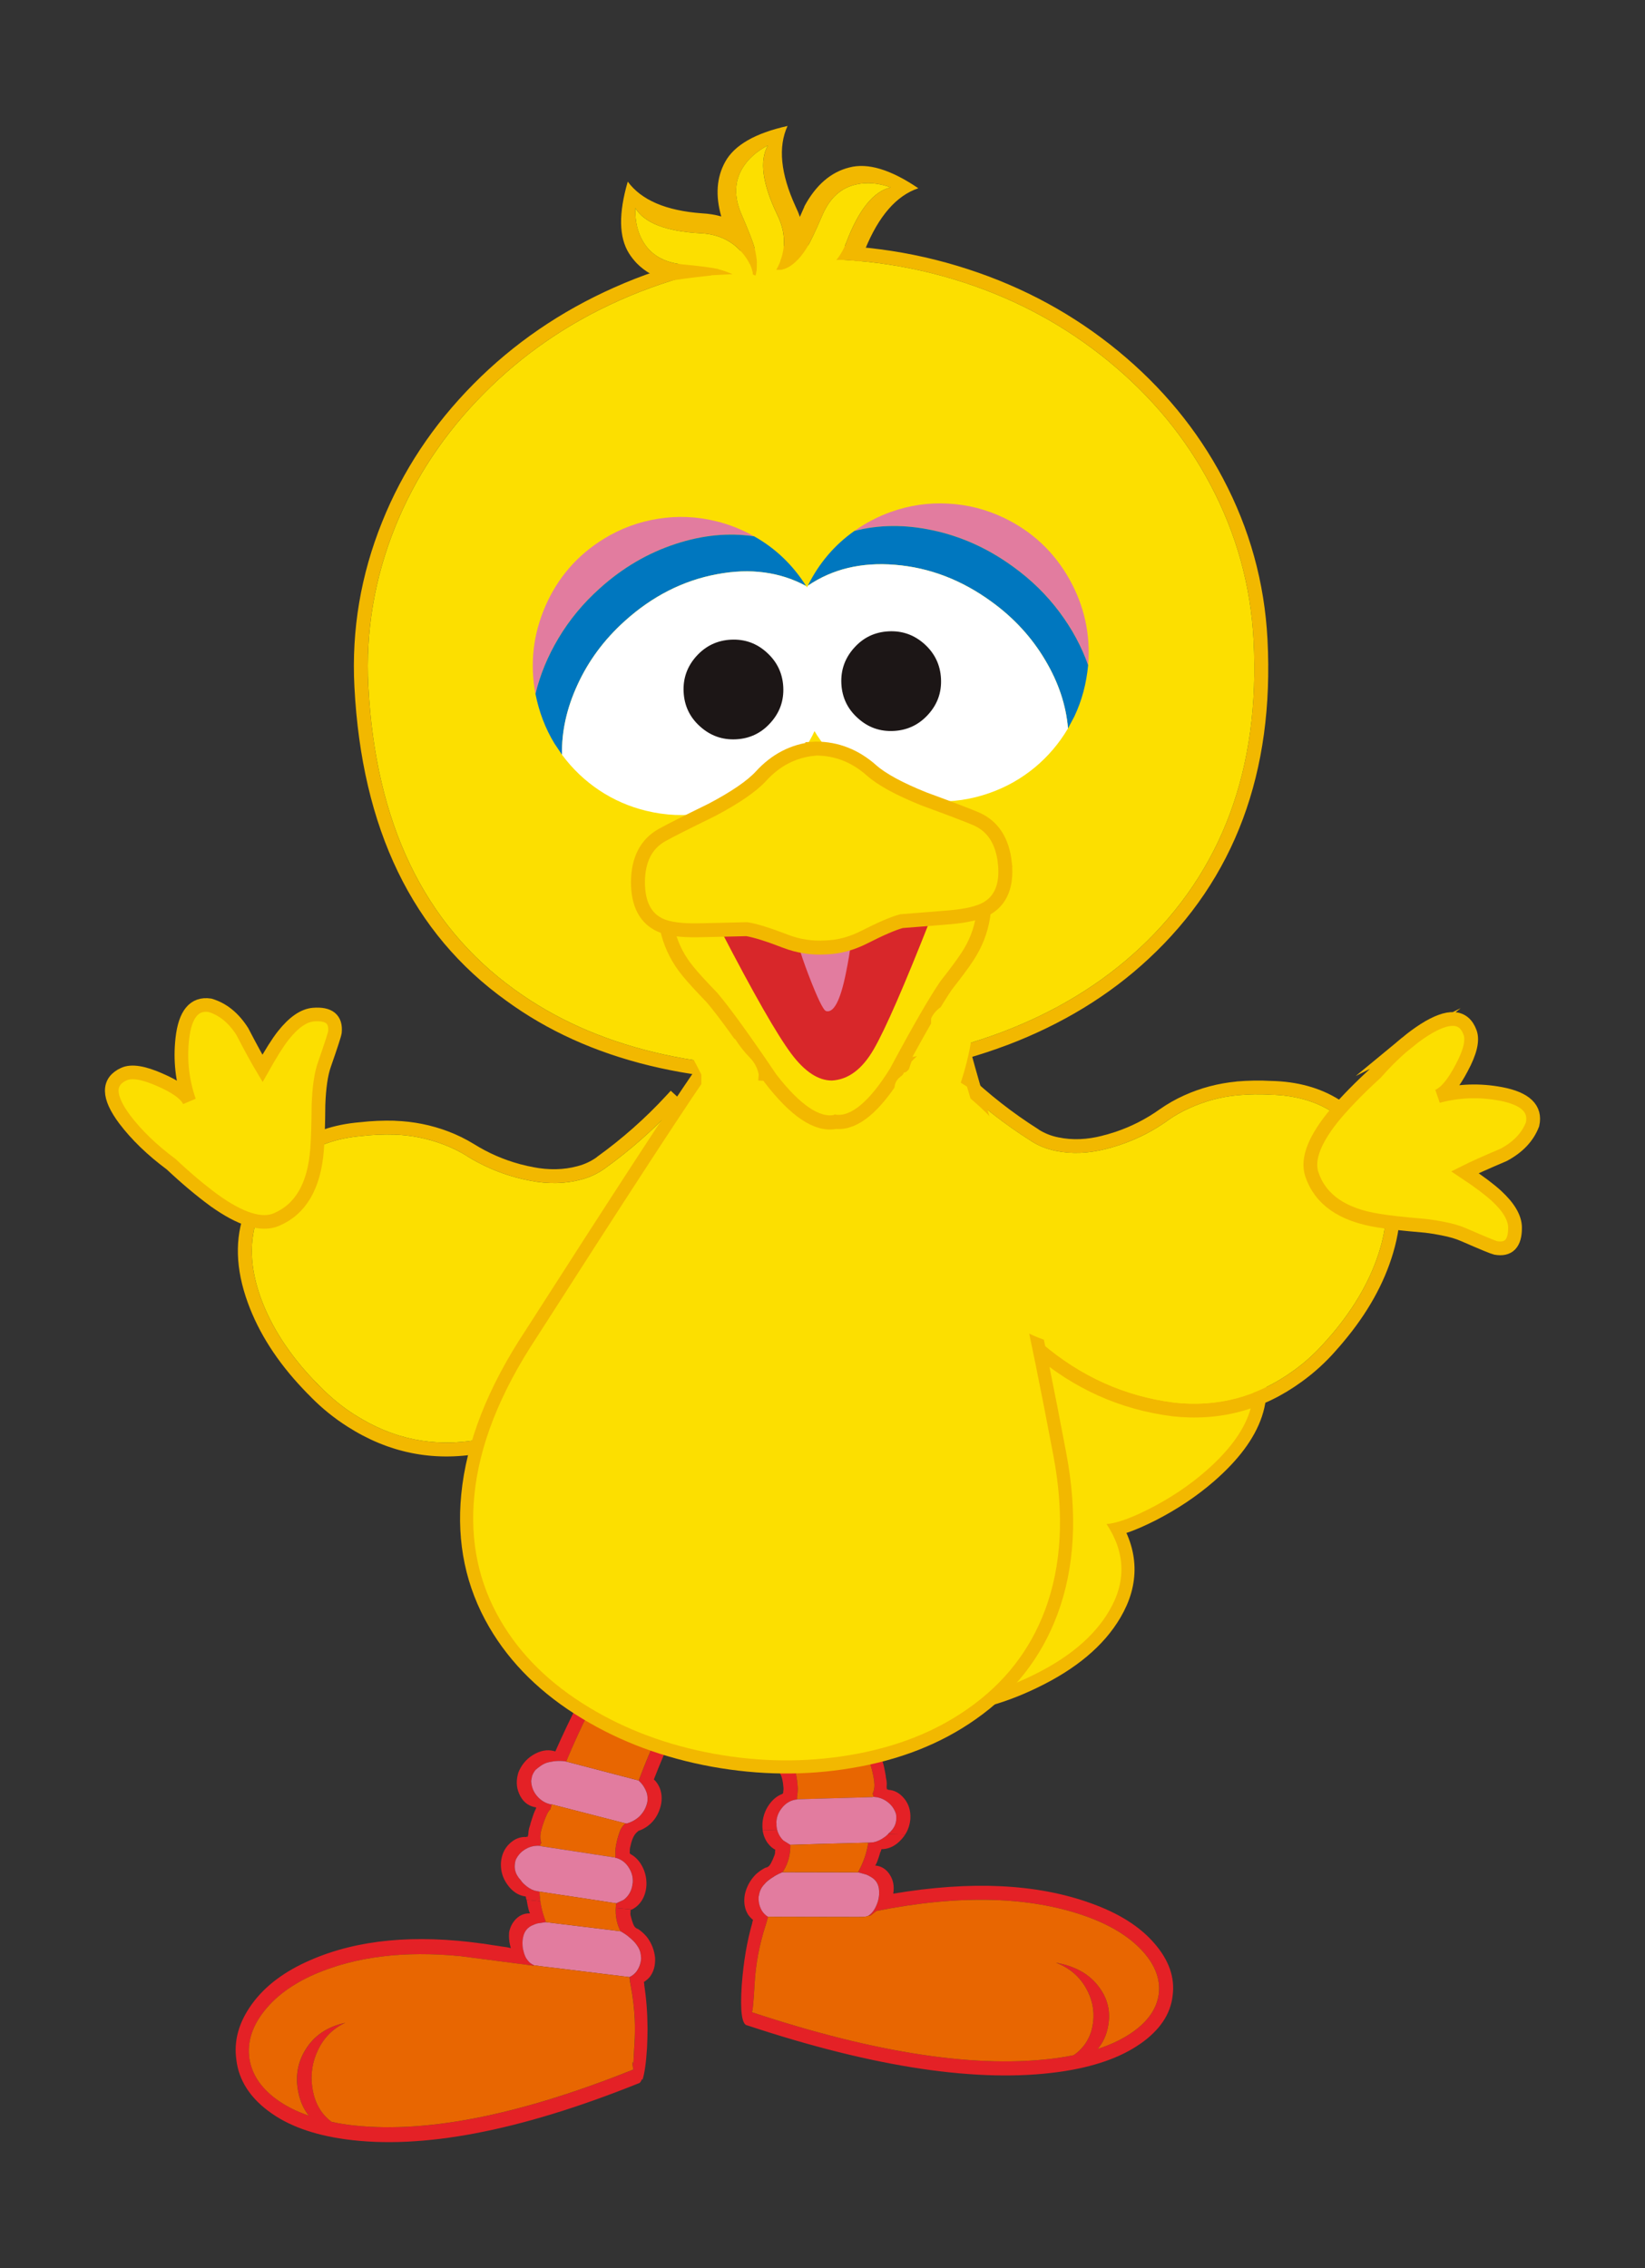 <?xml version="1.0" encoding="UTF-8" standalone="no"?>
<!-- Created with Inkscape (http://www.inkscape.org/) -->

<svg
   xmlns:dc="http://purl.org/dc/elements/1.1/"
   xmlns:cc="http://creativecommons.org/ns#"
   xmlns:rdf="http://www.w3.org/1999/02/22-rdf-syntax-ns#"
   xmlns:svg="http://www.w3.org/2000/svg"
   xmlns="http://www.w3.org/2000/svg"
   version="1.1"
   width="185"
   height="255.09"
   id="svg5071">
  <rect width="100%" height="100%" fill="#333333" stroke="none"/>
  <defs
     id="defs5073" />
  <g
     transform="translate(0,-2901.997)"
     id="layer1">
    <g
       transform="translate(-845.422,2644.906)"
       id="g475">
      <path
         d="m 925.199,433.127 c -0.659,-1.609 -0.635,-3.615 0.06,-6.015 0.729,-2.526 2.06,-4.812 3.98,-6.839 2.212,-2.317 4.877,-3.909 7.995,-4.77 3.645,-1.005 7.674,-0.938 12.086,0.184 0.896,-1.475 2.932,-3.191 6.107,-5.168 3.385,-2.104 6.938,-3.754 10.664,-4.954 4.323,-1.401 8.08,-1.881 11.271,-1.438 3.776,0.517 6.451,2.298 8.024,5.345 2.2,4.262 0.738,8.626 -4.389,13.092 -1.869,1.626 -3.983,3.032 -6.332,4.231 -2.105,1.061 -3.7,1.631 -4.797,1.699 2.131,3.235 2.227,6.505 0.281,9.79 -1.684,2.866 -4.573,5.292 -8.666,7.268 -3.913,1.906 -7.711,2.856 -11.408,2.847 -3.983,0.004 -6.654,-1.168 -8.008,-3.516 0.238,2.108 -0.74,3.923 -2.938,5.443 -2.056,1.429 -4.577,2.231 -7.566,2.392 -3.146,0.179 -5.838,-0.434 -8.079,-1.846 -2.586,-1.61 -4.073,-4.034 -4.475,-7.271 -0.144,-1.149 0.885,-2.97 3.077,-5.474 2.216,-2.503 3.259,-4.274 3.129,-5.313 l -0.016,0.313 z"
         id="path477"
         style="fill:#eddc00" />
      <path
         d="m 925.199,433.127 0.017,-0.312 c 0.13,1.041 -0.913,2.811 -3.129,5.313 -2.192,2.504 -3.221,4.324 -3.077,5.474 0.401,3.237 1.889,5.661 4.475,7.271 2.241,1.412 4.933,2.024 8.079,1.846 2.989,-0.16 5.511,-0.963 7.566,-2.392 2.198,-1.521 3.177,-3.335 2.938,-5.443 1.354,2.348 4.024,3.52 8.008,3.516 3.697,0.01 7.495,-0.94 11.408,-2.847 4.093,-1.976 6.982,-4.401 8.666,-7.268 1.945,-3.285 1.85,-6.555 -0.281,-9.79 1.097,-0.067 2.691,-0.639 4.797,-1.699 2.349,-1.199 4.463,-2.605 6.332,-4.231 5.127,-4.466 6.589,-8.83 4.389,-13.092 -1.573,-3.047 -4.248,-4.828 -8.024,-5.345 -3.19,-0.443 -6.947,0.037 -11.271,1.438 -3.726,1.2 -7.279,2.851 -10.661,4.954 -3.179,1.977 -5.214,3.693 -6.11,5.168 -4.412,-1.121 -8.441,-1.188 -12.086,-0.182 -3.118,0.858 -5.783,2.45 -7.995,4.768 -1.921,2.026 -3.251,4.312 -3.98,6.839 -0.696,2.399 -0.72,4.405 -0.061,6.014 z"
         id="path479"
         style="fill:none;stroke:#f2b800;stroke-width:2.946;stroke-miterlimit:10" />
      <path
         d="m 925.199,433.127 c -0.659,-1.609 -0.635,-3.615 0.06,-6.015 0.729,-2.526 2.06,-4.812 3.98,-6.839 2.212,-2.317 4.877,-3.909 7.995,-4.77 3.645,-1.005 7.674,-0.938 12.086,0.184 0.896,-1.475 2.932,-3.191 6.107,-5.168 3.385,-2.104 6.938,-3.754 10.664,-4.954 4.323,-1.401 8.08,-1.881 11.271,-1.438 3.776,0.517 6.451,2.298 8.024,5.345 2.2,4.262 0.738,8.626 -4.389,13.092 -1.869,1.626 -3.983,3.032 -6.332,4.231 -2.105,1.061 -3.7,1.631 -4.797,1.699 2.131,3.235 2.227,6.505 0.281,9.79 -1.684,2.866 -4.573,5.292 -8.666,7.268 -3.913,1.906 -7.711,2.856 -11.408,2.847 -3.983,0.004 -6.654,-1.168 -8.008,-3.516 0.238,2.108 -0.74,3.923 -2.938,5.443 -2.056,1.429 -4.577,2.231 -7.566,2.392 -3.146,0.179 -5.838,-0.434 -8.079,-1.846 -2.586,-1.61 -4.073,-4.034 -4.475,-7.271 -0.144,-1.149 0.885,-2.97 3.077,-5.474 2.216,-2.503 3.259,-4.274 3.129,-5.313 l -0.016,0.313 z"
         id="path481"
         style="fill:#fcdf00" />
      <path
         d="m 928.226,439.051 c -0.099,-0.271 -0.196,-0.538 -0.308,-0.788 3.613,-0.639 7.226,-1.259 10.855,-1.878 0.111,0.25 0.22,0.499 0.329,0.76 1.551,3.435 2.933,7.18 4.148,11.234 0.05,-0.018 0.099,-0.026 0.147,-0.024 0.802,-0.112 1.581,0.14 2.358,0.766 h 0.007 v 0.011 c 0.661,0.543 1.111,1.256 1.339,2.119 0.158,0.872 0.044,1.655 -0.363,2.35 -0.459,0.793 -1.093,1.233 -1.912,1.314 h -0.012 c -0.077,-0.003 -0.147,0.005 -0.198,0.022 0.012,0.052 0.009,0.09 0.018,0.139 0.069,0.199 0.133,0.408 0.187,0.636 0.085,0.387 0.16,0.782 0.227,1.169 0,0.009 0,0.009 -0.012,0.019 0.034,0.17 0.069,0.328 0.093,0.496 0.024,0.188 0.026,0.385 0.011,0.57 -0.015,0.148 0,0.275 0.055,0.405 0.031,-0.019 0.062,-0.036 0.092,-0.065 -0.002,0.03 -0.002,0.049 -0.002,0.079 0.707,0.031 1.315,0.357 1.827,0.984 h 0.01 v 0.011 c 0.5,0.615 0.732,1.372 0.683,2.265 -0.053,0.658 -0.248,1.251 -0.589,1.781 l -1.918,-0.062 c 0.043,-0.049 0.081,-0.087 0.112,-0.124 0.091,-0.067 0.17,-0.144 0.254,-0.239 v -0.009 c 0.337,-0.363 0.528,-0.79 0.556,-1.291 0.017,-0.206 0.002,-0.394 -0.029,-0.582 -0.151,-0.486 -0.416,-0.898 -0.788,-1.225 -0.488,-0.43 -1.051,-0.666 -1.689,-0.706 -0.009,-10e-4 -0.029,-10e-4 -0.049,-10e-4 -0.009,-0.049 -0.007,-0.079 -0.007,-0.109 -0.036,-0.079 -0.074,-0.159 -0.098,-0.247 0.188,-0.398 0.243,-0.879 0.174,-1.424 -0.09,-0.632 -0.224,-1.246 -0.414,-1.852 -0.079,-0.239 -0.18,-0.449 -0.322,-0.621 -0.023,-0.188 -0.047,-0.366 -0.071,-0.554 0.012,0 0.041,10e-4 0.069,0.002 0.643,-0.048 1.221,-0.304 1.719,-0.769 0.456,-0.43 0.729,-0.962 0.837,-1.586 -10e-4,-0.188 -0.016,-0.376 -0.029,-0.563 -0.067,-0.298 -0.18,-0.546 -0.319,-0.758 -0.163,-0.174 -0.334,-0.346 -0.504,-0.5 -0.249,-0.233 -0.541,-0.41 -0.859,-0.528 -0.662,-0.238 -1.308,-0.349 -1.938,-0.32 -0.009,-0.02 -0.009,-0.029 -0.021,-0.029 -1.115,-4.022 -2.432,-7.724 -3.954,-11.13 -2.641,0.463 -5.264,0.919 -7.865,1.375 1.379,3.499 2.52,7.137 3.43,10.905 v 0.02 c -0.464,0.311 -0.822,0.741 -1.087,1.294 -0.115,0.281 -0.176,0.593 -0.177,0.929 0.037,0.66 0.273,1.258 0.699,1.794 0.349,0.414 0.792,0.734 1.307,0.947 0.021,0 0.037,10e-4 0.059,0.012 0.018,-0.009 0.038,-0.018 0.061,-0.026 0.009,0.009 0.016,0.02 0.026,0.031 0.088,0.081 0.151,0.171 0.219,0.271 0.139,0.212 0.249,0.452 0.31,0.729 0.13,0.545 0.2,1.099 0.233,1.671 0.014,0.364 -0.018,0.708 -0.087,1.05 0.01,0.01 0.01,0.01 0.01,0.021 -0.003,0.078 -0.005,0.158 -0.007,0.235 l -0.003,0.03 h -0.008 c -0.049,0.008 -0.119,0.006 -0.186,0.013 -0.655,0.126 -1.188,0.482 -1.603,1.07 -0.329,0.45 -0.504,0.947 -0.521,1.509 0.018,0.067 0.024,0.166 0.01,0.285 0.015,0.207 0.046,0.405 0.091,0.593 l -1.652,-0.056 c -0.021,-0.246 -0.033,-0.512 -0.016,-0.788 0.082,-0.893 0.399,-1.668 0.953,-2.329 0.379,-0.449 0.812,-0.761 1.281,-0.932 v -0.02 c 0.029,-0.01 0.05,-0.027 0.072,-0.047 0.007,-0.01 0.007,-0.021 0.02,-0.029 0.012,-0.077 0.015,-0.157 0.016,-0.225 0.023,-0.109 0.028,-0.227 0.023,-0.354 -0.027,-0.354 -0.076,-0.702 -0.153,-1.027 -0.095,-0.408 -0.271,-0.729 -0.53,-0.973 0.003,-0.009 0.003,-0.02 0.003,-0.03 -0.321,-0.138 -0.621,-0.335 -0.917,-0.601 -0.62,-0.562 -1.029,-1.283 -1.208,-2.165 -0.179,-0.86 -0.073,-1.645 0.294,-2.342 0.22,-0.386 0.484,-0.682 0.787,-0.889 -0.972,-3.821 -2.159,-7.522 -3.586,-11.099"
         id="path483"
         style="fill:#e42126" />
      <path
         d="m 968.104,471.146 c 3.134,1.117 5.516,2.622 7.136,4.506 1.649,1.894 2.331,3.854 2.058,5.881 v 0.011 c -0.231,2.077 -1.444,3.879 -3.631,5.409 h -0.008 c -2.225,1.561 -5.242,2.612 -9.067,3.157 h -0.011 c -9.044,1.276 -20.756,-0.465 -35.112,-5.226 -0.617,-0.06 -0.823,-1.573 -0.628,-4.538 l 0.002,-0.009 c 0.19,-2.571 0.582,-4.91 1.193,-7.017 0,0 -0.008,0 -0.021,-0.01 0.046,-0.107 0.076,-0.205 0.09,-0.293 -0.202,-0.163 -0.38,-0.356 -0.542,-0.578 0.011,-0.01 0,-0.021 -0.009,-0.011 -0.393,-0.633 -0.516,-1.384 -0.368,-2.265 0.193,-0.87 0.603,-1.624 1.235,-2.263 0.363,-0.331 0.727,-0.576 1.086,-0.751 0.249,-0.031 0.44,-0.182 0.595,-0.464 0.167,-0.308 0.308,-0.628 0.425,-0.95 0.057,-0.145 0.069,-0.291 0.057,-0.42 0.01,-0.06 0.021,-0.117 0.032,-0.185 -0.308,-0.159 -0.587,-0.394 -0.83,-0.717 0.01,-0.011 0,-0.021 -0.012,-0.011 -0.318,-0.434 -0.519,-0.942 -0.589,-1.506 l 1.652,0.056 c 0.114,0.386 0.31,0.728 0.585,1.031 0.027,0.031 0.065,0.071 0.106,0.103 l 0.779,0.488 c 0.023,1.072 -0.234,2.049 -0.784,2.945 -0.032,0.049 -0.062,0.087 -0.113,0.135 l -0.46,0.211 c -0.249,0.12 -0.533,0.287 -0.834,0.504 -0.313,0.216 -0.554,0.425 -0.708,0.616 -0.317,0.325 -0.525,0.712 -0.609,1.171 v 0.021 c 0.008,0 0,0.007 -0.013,0.028 0.01,0.019 0,0.049 -0.021,0.098 -0.011,0.03 -0.014,0.078 -0.024,0.128 -0.026,0.559 0.093,1.074 0.364,1.547 0.176,0.281 0.404,0.514 0.694,0.69 -0.011,0.02 -0.011,0.039 -0.011,0.049 -0.08,0.322 -0.179,0.644 -0.279,0.985 l -0.002,0.009 h -0.008 c -0.68,2.133 -1.086,4.284 -1.207,6.465 -0.12,2.18 -0.231,3.249 -0.334,3.216 14.066,4.664 25.543,6.387 34.41,5.153 0.622,-0.086 1.215,-0.195 1.79,-0.307 0.151,-0.103 0.302,-0.205 0.435,-0.327 1.013,-0.863 1.6,-1.995 1.766,-3.407 0.16,-1.361 -0.123,-2.65 -0.837,-3.884 -0.757,-1.294 -1.867,-2.226 -3.335,-2.786 2.164,0.377 3.787,1.294 4.851,2.758 0.97,1.3 1.307,2.749 1.017,4.342 -0.181,1.027 -0.583,1.891 -1.195,2.608 1.51,-0.493 2.809,-1.119 3.906,-1.879 1.763,-1.23 2.755,-2.664 2.978,-4.321 0.188,-1.596 -0.369,-3.15 -1.687,-4.66 -1.48,-1.691 -3.642,-3.041 -6.479,-4.061 -6.35,-2.264 -14.215,-2.473 -23.596,-0.605 -0.212,0.159 -0.423,0.33 -0.635,0.501 -0.11,0.017 -0.198,0.032 -0.277,0.05 -0.01,-0.011 -0.031,-0.011 -0.039,-0.001 0.19,-0.092 0.362,-0.245 0.537,-0.466 0.02,-0.018 0.039,-0.037 0.05,-0.058 0.217,-0.297 0.387,-0.646 0.516,-1.044 0.088,-0.284 0.137,-0.566 0.157,-0.843 0.016,-0.226 0.006,-0.452 -0.027,-0.669 -0.089,-0.563 -0.373,-0.987 -0.845,-1.268 -0.184,-0.114 -0.368,-0.219 -0.561,-0.295 l -0.906,-0.256 c 0.011,-0.067 0.033,-0.125 0.063,-0.174 0.534,-1.006 0.894,-2.058 1.059,-3.164 l 0.601,-0.049 c 0.398,-0.076 0.797,-0.269 1.212,-0.561 0.151,-0.114 0.292,-0.236 0.413,-0.36 l 1.918,0.062 c -0.114,0.184 -0.26,0.366 -0.413,0.538 -0.009,-0.01 -0.019,-0.002 -0.009,0.009 -0.664,0.735 -1.415,1.096 -2.249,1.099 -0.023,0.126 -0.067,0.253 -0.141,0.387 -0.011,0.04 -0.024,0.08 -0.034,0.119 -0.089,0.302 -0.187,0.594 -0.296,0.886 -0.063,0.163 -0.136,0.31 -0.222,0.445 0.689,0.062 1.23,0.403 1.631,1.017 l 0.01,0.002 -0.01,0.01 c 0.403,0.603 0.527,1.315 0.393,2.136 8.752,-1.47 16.158,-1.12 22.226,1.077"
         id="path485"
         style="fill:#e42126" />
      <path
         d="m 943.838,449.678 c 0.318,0.118 0.61,0.295 0.859,0.528 0.17,0.154 0.341,0.325 0.504,0.5 0.14,0.212 0.252,0.46 0.319,0.758 0.014,0.188 0.028,0.375 0.029,0.563 -0.107,0.624 -0.381,1.156 -0.837,1.585 -0.498,0.466 -1.076,0.722 -1.719,0.77 -0.028,-0.001 -0.058,-0.002 -0.069,-0.002 -0.028,-0.011 -0.049,-0.011 -0.057,-0.003 -2.848,0.37 -5.673,0.729 -8.49,1.102 -0.011,-0.012 -0.018,-0.022 -0.026,-0.031 -0.021,0.009 -0.043,0.018 -0.06,0.026 -0.022,-0.011 -0.039,-0.012 -0.059,-0.012 -0.516,-0.213 -0.958,-0.533 -1.308,-0.947 -0.426,-0.536 -0.662,-1.134 -0.699,-1.794 10e-4,-0.336 0.062,-0.647 0.177,-0.931 0.265,-0.551 0.623,-0.981 1.087,-1.292 v -0.02 c 2.786,-0.372 5.593,-0.741 8.41,-1.121 0.631,-0.028 1.277,0.082 1.939,0.321"
         id="path487"
         style="fill:#e27c9f" />
      <path
         d="m 942.868,454.377 c 0.008,-0.008 0.028,-0.008 0.057,0.003 0.024,0.188 0.048,0.365 0.071,0.554 0.143,0.173 0.243,0.382 0.322,0.621 0.19,0.605 0.324,1.22 0.414,1.852 0.069,0.545 0.016,1.025 -0.174,1.424 0.024,0.088 0.062,0.168 0.098,0.247 0,0.03 -0.002,0.061 0.008,0.11 -0.039,-0.014 -0.06,-0.003 -0.069,0.007 -0.021,0.009 -0.04,0.007 -0.06,0.017 -2.836,0.074 -5.662,0.159 -8.48,0.243 0.003,-0.077 0.005,-0.157 0.008,-0.235 0,-0.011 0,-0.011 -0.01,-0.021 0.07,-0.342 0.101,-0.686 0.086,-1.05 -0.032,-0.572 -0.103,-1.125 -0.232,-1.67 -0.061,-0.277 -0.171,-0.518 -0.309,-0.729 -0.068,-0.1 -0.132,-0.189 -0.22,-0.271 2.817,-0.373 5.643,-0.732 8.49,-1.102"
         id="path489"
         style="fill:#e86601" />
      <path
         d="m 941.88,449.328 c 0.012,0 0.012,0.01 0.021,0.029 -2.817,0.38 -5.625,0.749 -8.41,1.121 -0.909,-3.77 -2.051,-7.406 -3.43,-10.905 2.602,-0.456 5.225,-0.912 7.865,-1.375 1.522,3.406 2.839,7.108 3.954,11.13"
         id="path491"
         style="fill:#e86601" />
      <path
         d="m 935.053,459.484 0.003,-0.03 c 2.817,-0.084 5.644,-0.169 8.479,-0.243 0.02,-0.01 0.039,-0.008 0.06,-0.017 0.01,-0.01 0.03,-0.021 0.069,-0.008 0.019,0 0.039,0 0.048,0.001 0.639,0.04 1.202,0.276 1.689,0.706 0.372,0.326 0.637,0.738 0.788,1.225 0.031,0.188 0.046,0.376 0.029,0.582 -0.027,0.501 -0.219,0.929 -0.556,1.291 V 463 c -0.083,0.096 -0.163,0.173 -0.254,0.238 -0.152,0.184 -0.324,0.344 -0.525,0.484 -0.415,0.292 -0.813,0.484 -1.212,0.561 l -0.601,0.05 -1.961,0.055 c -2.106,0.048 -4.215,0.106 -6.312,0.176 l -0.492,0.013 -0.779,-0.487 c -0.041,-0.032 -0.078,-0.072 -0.106,-0.104 -0.408,-0.446 -0.64,-0.985 -0.676,-1.624 0.015,-0.119 0.008,-0.218 -0.01,-0.285 0.018,-0.562 0.192,-1.059 0.521,-1.509 0.415,-0.588 0.947,-0.944 1.603,-1.07 0.066,-0.007 0.137,-0.005 0.186,-0.013 h 0.009 z"
         id="path493"
         style="fill:#e27c9f" />
      <path
         d="m 942.855,467.926 c 0.192,0.076 0.377,0.181 0.561,0.295 0.472,0.28 0.756,0.703 0.845,1.269 0.032,0.216 0.043,0.442 0.027,0.668 -0.021,0.276 -0.069,0.559 -0.157,0.842 -0.13,0.399 -0.3,0.748 -0.516,1.045 -0.011,0.021 -0.031,0.039 -0.05,0.058 -0.175,0.221 -0.347,0.374 -0.537,0.466 0.008,-0.01 0.029,-0.01 0.039,10e-4 -0.05,0.008 -0.091,0.016 -0.141,0.045 -0.069,0.016 -0.147,0.034 -0.229,0.051 -0.017,-0.009 -0.038,-10e-4 -0.06,0.008 -0.087,0.008 -0.176,0.004 -0.266,0.011 -0.127,0.005 -0.263,10e-4 -0.403,0.007 -3.413,-0.004 -6.797,-0.018 -10.172,-0.02 -0.29,-0.177 -0.519,-0.409 -0.694,-0.691 -0.272,-0.472 -0.391,-0.987 -0.364,-1.546 0.011,-0.05 0.013,-0.1 0.024,-0.128 0.021,-0.049 0.031,-0.079 0.021,-0.098 0.013,-0.021 0.021,-0.028 0.013,-0.028 v -0.021 c 0.084,-0.458 0.292,-0.845 0.609,-1.169 0.154,-0.193 0.395,-0.401 0.708,-0.617 0.302,-0.216 0.585,-0.383 0.834,-0.505 l 0.46,-0.211 1.12,-0.001 c 2.027,-0.003 4.055,0.005 6.091,0.012 l 1.329,0.004 0.908,0.253 z"
         id="path495"
         style="fill:#e27c9f" />
      <path
         d="m 942.927,472.612 c 0.05,-0.028 0.091,-0.036 0.141,-0.044 0.079,-0.018 0.167,-0.033 0.277,-0.051 0.212,-0.17 0.423,-0.341 0.635,-0.5 9.381,-1.867 17.246,-1.658 23.596,0.605 2.838,1.02 4.999,2.369 6.479,4.061 1.317,1.51 1.874,3.062 1.687,4.66 -0.223,1.657 -1.215,3.091 -2.978,4.32 -1.098,0.762 -2.396,1.387 -3.906,1.879 0.612,-0.717 1.015,-1.58 1.195,-2.607 0.29,-1.593 -0.047,-3.042 -1.017,-4.342 -1.063,-1.464 -2.687,-2.381 -4.851,-2.758 1.468,0.561 2.578,1.492 3.335,2.786 0.714,1.233 0.997,2.521 0.837,3.884 -0.166,1.412 -0.753,2.545 -1.766,3.406 -0.133,0.123 -0.283,0.226 -0.436,0.328 -0.573,0.111 -1.166,0.221 -1.789,0.307 -8.867,1.233 -20.344,-0.489 -34.409,-5.153 0.102,0.033 0.213,-1.036 0.334,-3.216 0.12,-2.181 0.526,-4.332 1.206,-6.465 h 0.008 l 0.002,-0.009 c 0.101,-0.342 0.198,-0.665 0.279,-0.985 0,-0.01 0,-0.029 0.011,-0.049 3.375,0.002 6.759,0.016 10.172,0.02 0.141,-0.006 0.276,-0.002 0.403,-0.007 0.09,-0.007 0.179,-0.003 0.266,-0.011 0.021,-0.009 0.043,-0.018 0.059,-0.008 0.082,-0.016 0.16,-0.034 0.23,-0.051"
         id="path497"
         style="fill:#e86601" />
      <path
         d="m 941.949,467.67 -1.329,-0.004 c -2.036,-0.007 -4.063,-0.016 -6.091,-0.013 l -1.12,0.002 c 0.052,-0.048 0.081,-0.085 0.113,-0.134 0.55,-0.897 0.808,-1.873 0.784,-2.945 l 0.492,-0.013 c 2.097,-0.069 4.205,-0.128 6.312,-0.176 l 1.961,-0.055 c -0.165,1.105 -0.524,2.156 -1.06,3.163 -0.029,0.05 -0.051,0.106 -0.062,0.175"
         id="path499"
         style="fill:#e86601" />
      <path
         d="m 923.848,446.705 c 0.129,-0.254 0.26,-0.508 0.398,-0.739 -3.488,-1.073 -6.975,-2.127 -10.484,-3.182 -0.137,0.233 -0.276,0.464 -0.417,0.707 -1.95,3.202 -3.772,6.729 -5.468,10.581 -0.047,-0.022 -0.095,-0.038 -0.144,-0.042 -0.779,-0.208 -1.576,-0.054 -2.42,0.469 l -0.009,-0.001 -0.002,0.01 c -0.719,0.454 -1.249,1.104 -1.58,1.928 -0.26,0.841 -0.245,1.628 0.072,2.364 0.355,0.837 0.927,1.351 1.726,1.53 l 0.01,0.001 c 0.078,0.007 0.145,0.024 0.193,0.048 -0.016,0.047 -0.02,0.087 -0.032,0.134 -0.097,0.188 -0.185,0.387 -0.264,0.604 -0.13,0.371 -0.253,0.754 -0.367,1.126 0,0.009 0,0.009 0.012,0.021 -0.056,0.163 -0.109,0.313 -0.153,0.477 -0.044,0.184 -0.074,0.378 -0.079,0.563 -0.006,0.146 -0.035,0.271 -0.106,0.394 -0.028,-0.023 -0.054,-0.046 -0.08,-0.078 -0.004,0.03 -0.004,0.05 -0.01,0.079 -0.699,-0.054 -1.342,0.192 -1.924,0.748 h -0.009 v 0.009 c -0.572,0.547 -0.889,1.266 -0.953,2.152 -0.041,0.881 0.191,1.687 0.706,2.412 0.009,-0.01 0.018,0.002 0.009,0.009 0.564,0.809 1.259,1.255 2.087,1.361 -0.002,0.115 0.024,0.247 0.081,0.379 l 1.548,0.141 c -0.056,-0.349 -0.081,-0.704 -0.09,-1.067 l -0.588,-0.124 c -0.38,-0.123 -0.752,-0.362 -1.123,-0.699 -0.184,-0.165 -0.331,-0.346 -0.463,-0.542 -0.079,-0.078 -0.15,-0.164 -0.22,-0.269 V 468.2 c -0.288,-0.399 -0.423,-0.844 -0.388,-1.341 0.009,-0.207 0.045,-0.39 0.1,-0.571 0.21,-0.462 0.52,-0.837 0.927,-1.113 0.534,-0.364 1.12,-0.528 1.753,-0.488 0.011,0 0.029,0.002 0.049,0.004 0.015,-0.046 0.017,-0.078 0.02,-0.107 0.047,-0.074 0.093,-0.147 0.13,-0.232 -0.138,-0.416 -0.135,-0.896 0.002,-1.424 0.163,-0.614 0.374,-1.205 0.634,-1.779 0.108,-0.227 0.233,-0.422 0.396,-0.573 0.043,-0.183 0.091,-0.355 0.136,-0.538 -0.011,0 -0.037,-0.003 -0.067,-0.006 -0.627,-0.126 -1.167,-0.449 -1.602,-0.97 -0.399,-0.478 -0.604,-1.037 -0.636,-1.67 0.028,-0.183 0.065,-0.367 0.103,-0.55 0.103,-0.284 0.242,-0.518 0.406,-0.709 0.18,-0.151 0.371,-0.299 0.559,-0.431 0.273,-0.201 0.582,-0.34 0.913,-0.416 0.681,-0.155 1.333,-0.185 1.953,-0.08 0.011,-0.018 0.011,-0.029 0.021,-0.027 1.595,-3.832 3.346,-7.325 5.266,-10.501 2.551,0.782 5.081,1.552 7.595,2.32 -1.789,3.283 -3.358,6.735 -4.719,10.344 -10e-4,0.012 -10e-4,0.012 -10e-4,0.02 0.418,0.363 0.718,0.832 0.914,1.41 0.078,0.29 0.1,0.607 0.062,0.938 -0.121,0.647 -0.426,1.208 -0.909,1.685 -0.399,0.365 -0.872,0.628 -1.408,0.775 -0.019,-0.001 -0.039,-0.004 -0.058,0.005 -0.021,-0.012 -0.039,-0.023 -0.057,-0.035 -0.011,0.009 -0.021,0.018 -0.033,0.026 -0.094,0.071 -0.169,0.152 -0.246,0.243 -0.166,0.192 -0.304,0.415 -0.396,0.681 -0.196,0.522 -0.333,1.059 -0.435,1.621 -0.061,0.356 -0.072,0.7 -0.045,1.045 -0.01,0.011 -0.01,0.011 -0.012,0.02 -0.008,0.078 -0.013,0.155 -0.021,0.234 l -0.003,0.029 0.011,0.001 c 0.048,0.015 0.115,0.021 0.181,0.035 0.631,0.205 1.115,0.623 1.451,1.252 0.268,0.485 0.379,0.997 0.329,1.553 -0.027,0.065 -0.046,0.162 -0.046,0.28 -0.115,0.627 -0.406,1.132 -0.865,1.521 -0.032,0.026 -0.073,0.062 -0.114,0.089 l -0.83,0.386 c -0.025,0.174 -0.043,0.349 -0.049,0.524 l 1.811,0.166 c 0.257,-0.123 0.51,-0.298 0.746,-0.542 -0.007,-0.01 0.002,-0.02 0.011,-0.008 0.534,-0.57 0.828,-1.3 0.878,-2.189 0.031,-0.892 -0.191,-1.697 -0.654,-2.417 -0.32,-0.488 -0.709,-0.85 -1.15,-1.076 0,-0.009 0,-0.009 0.003,-0.02 -0.03,-0.013 -0.046,-0.033 -0.064,-0.056 -0.009,-0.01 -0.006,-0.019 -0.017,-0.03 -0.003,-0.078 0.005,-0.155 0.011,-0.225 -0.011,-0.108 0.002,-0.226 0.021,-0.351 0.072,-0.348 0.161,-0.684 0.277,-0.997 0.143,-0.39 0.355,-0.685 0.642,-0.896 0,-0.008 10e-4,-0.018 10e-4,-0.027 0.335,-0.098 0.652,-0.257 0.978,-0.481 0.681,-0.479 1.174,-1.142 1.456,-1.99 0.281,-0.826 0.276,-1.612 -0.003,-2.347 -0.17,-0.407 -0.395,-0.732 -0.666,-0.974 1.419,-3.651 3.042,-7.158 4.891,-10.515"
         id="path501"
         style="fill:#e42126" />
      <path
         d="m 880.339,477.538 c -2.912,1.256 -5.104,2.903 -6.578,4.94 -1.492,2.055 -2.075,4.162 -1.75,6.322 l -0.002,0.011 c 0.28,2.214 1.481,4.122 3.596,5.707 l 0.009,0.002 c 2.143,1.618 5.022,2.675 8.652,3.171 l 0.007,0.002 c 8.564,1.18 19.546,-0.906 32.931,-6.279 0.167,-0.026 0.309,-0.189 0.409,-0.494 0.015,0.03 0.031,0.061 0.06,0.095 0.242,-0.716 0.41,-1.928 0.516,-3.627 v -0.011 c 0.037,-0.732 0.053,-1.438 0.057,-2.135 -0.01,-1.749 -0.135,-3.39 -0.377,-4.935 0,0 0.01,10e-4 0.021,-0.009 -0.028,-0.11 -0.049,-0.21 -0.052,-0.298 0.055,-0.036 0.104,-0.069 0.155,-0.105 0.159,-0.112 0.309,-0.245 0.45,-0.399 -0.008,-0.011 0,-0.02 0.011,-0.009 0.466,-0.576 0.679,-1.305 0.643,-2.192 -0.089,-0.881 -0.399,-1.675 -0.944,-2.382 -0.318,-0.373 -0.647,-0.659 -0.979,-0.875 -0.241,-0.062 -0.41,-0.234 -0.532,-0.53 -0.127,-0.326 -0.226,-0.659 -0.303,-0.989 -0.034,-0.15 -0.031,-0.298 0,-0.423 -0.006,-0.06 -0.012,-0.119 -0.016,-0.188 0.054,-0.024 0.113,-0.038 0.164,-0.062 l -1.811,-0.166 c -0.048,0.86 0.104,1.689 0.462,2.479 0.024,0.051 0.052,0.092 0.095,0.145 l 0.428,0.267 c 0.231,0.146 0.489,0.348 0.762,0.599 0.281,0.251 0.495,0.487 0.624,0.695 0.271,0.358 0.431,0.766 0.457,1.229 0,0.009 0,0.009 -0.002,0.019 -0.009,0 0,0.009 0.007,0.031 -0.011,0.018 -0.005,0.048 0.013,0.1 0.006,0.028 0.003,0.078 0.006,0.128 -0.04,0.556 -0.224,1.049 -0.546,1.481 -0.21,0.256 -0.464,0.46 -0.772,0.598 0.01,0.021 0.007,0.04 0.005,0.051 0.008,0.049 0.02,0.109 0.025,0.158 0.035,0.269 0.078,0.557 0.132,0.847 l -0.002,0.01 0.008,10e-4 c 0.235,1.228 0.376,2.449 0.434,3.673 0.042,0.956 0.024,1.906 -0.034,2.854 -0.06,0.888 -0.096,1.602 -0.113,2.121 -0.045,-0.055 -0.09,-0.106 -0.131,-0.159 0.016,0.139 0.023,0.257 0.046,0.358 0.037,0.326 0.081,0.479 0.123,0.463 -13.117,5.271 -23.88,7.337 -32.286,6.211 -0.58,-0.083 -1.14,-0.184 -1.688,-0.302 -0.149,-0.102 -0.284,-0.223 -0.423,-0.343 -0.978,-0.894 -1.564,-2.098 -1.763,-3.597 -0.204,-1.443 0.021,-2.837 0.661,-4.164 0.669,-1.401 1.691,-2.409 3.056,-3.041 -2.035,0.442 -3.531,1.457 -4.491,3.049 -0.863,1.404 -1.14,2.959 -0.812,4.649 0.205,1.089 0.602,1.999 1.214,2.752 -1.451,-0.494 -2.698,-1.129 -3.754,-1.922 -1.7,-1.274 -2.684,-2.787 -2.946,-4.55 -0.229,-1.699 0.246,-3.375 1.447,-5.005 1.345,-1.832 3.336,-3.319 5.974,-4.466 4.555,-1.952 9.997,-2.625 16.324,-2.002 l 8.224,1.071 0.07,-0.043 c -0.312,-0.126 -0.561,-0.318 -0.753,-0.58 -0.062,-0.074 -0.112,-0.157 -0.163,-0.231 -0.077,-0.134 -0.142,-0.288 -0.196,-0.45 l -0.009,-0.009 c -0.051,-0.183 -0.104,-0.374 -0.146,-0.563 -0.052,-0.29 -0.064,-0.575 -0.051,-0.851 0.007,-0.147 0.027,-0.291 0.061,-0.437 0.016,-0.076 0.034,-0.154 0.05,-0.221 0.157,-0.546 0.487,-0.927 0.986,-1.148 0.196,-0.09 0.389,-0.171 0.591,-0.222 l 0.926,-0.141 c -0.002,-0.069 -0.016,-0.129 -0.041,-0.18 -0.278,-0.724 -0.47,-1.448 -0.57,-2.184 l -1.548,-0.142 c 0.012,0.012 0.012,0.012 0.009,0.021 0.006,0.04 0.013,0.079 0.018,0.119 0.049,0.308 0.112,0.609 0.184,0.911 0.044,0.17 0.098,0.323 0.164,0.466 -0.686,-0.022 -1.262,0.25 -1.734,0.804 h -0.01 l 0.01,0.011 c -0.209,0.246 -0.372,0.525 -0.479,0.841 -0.062,0.161 -0.107,0.323 -0.132,0.499 -0.034,0.467 -0.009,0.933 0.1,1.383 0.027,0.121 0.055,0.242 0.095,0.373 -0.261,-0.073 -0.598,-0.134 -1.036,-0.184 -0.436,-0.068 -0.852,-0.126 -1.239,-0.189 -0.386,-0.065 -0.686,-0.112 -0.899,-0.141 l -0.003,0.007 c -7.62,-1.071 -14.071,-0.458 -19.356,1.851"
         id="path503"
         style="fill:#e42126" />
      <path
         d="m 907.138,455.284 c -0.331,0.076 -0.64,0.215 -0.913,0.416 -0.188,0.132 -0.379,0.279 -0.559,0.431 -0.164,0.191 -0.304,0.425 -0.406,0.709 -0.037,0.183 -0.074,0.367 -0.102,0.55 0.031,0.633 0.235,1.192 0.635,1.67 0.435,0.521 0.975,0.845 1.602,0.97 0.03,0.003 0.057,0.006 0.067,0.006 0.031,-0.007 0.049,-0.005 0.059,0.006 2.764,0.712 5.509,1.413 8.242,2.123 0.013,-0.009 0.021,-0.018 0.033,-0.025 0.018,0.011 0.036,0.022 0.057,0.034 0.019,-0.009 0.039,-0.006 0.059,-0.005 0.536,-0.147 1.008,-0.41 1.407,-0.776 0.483,-0.476 0.788,-1.036 0.909,-1.684 0.038,-0.331 0.017,-0.648 -0.062,-0.938 -0.193,-0.578 -0.496,-1.047 -0.914,-1.41 0,-0.008 0,-0.008 0.001,-0.02 -2.706,-0.707 -5.431,-1.416 -8.162,-2.136 -0.62,-0.105 -1.273,-0.076 -1.953,0.079"
         id="path505"
         style="fill:#e27c9f" />
      <path
         d="m 907.521,460.041 c -0.01,-0.011 -0.027,-0.013 -0.059,-0.006 -0.046,0.183 -0.092,0.355 -0.137,0.538 -0.161,0.151 -0.286,0.347 -0.395,0.573 -0.26,0.574 -0.471,1.165 -0.634,1.779 -0.138,0.527 -0.14,1.007 -0.002,1.423 -0.037,0.086 -0.083,0.159 -0.129,0.233 -0.004,0.029 -0.006,0.061 -0.021,0.107 0.04,-0.006 0.061,0.004 0.068,0.015 0.019,0.011 0.038,0.015 0.056,0.026 2.792,0.42 5.572,0.849 8.34,1.277 0.008,-0.079 0.013,-0.156 0.021,-0.234 0.002,-0.009 0.002,-0.009 0.012,-0.02 -0.027,-0.345 -0.017,-0.688 0.045,-1.045 0.102,-0.562 0.238,-1.099 0.435,-1.621 0.092,-0.266 0.229,-0.489 0.396,-0.681 0.077,-0.091 0.152,-0.172 0.246,-0.243 -2.734,-0.708 -5.479,-1.409 -8.242,-2.121"
         id="path507"
         style="fill:#e86601" />
      <path
         d="m 909.111,455.177 c -0.01,-0.002 -0.01,0.01 -0.021,0.027 2.732,0.72 5.457,1.429 8.163,2.136 1.36,-3.608 2.93,-7.061 4.719,-10.344 -2.514,-0.769 -5.044,-1.538 -7.595,-2.32 -1.92,3.175 -3.671,6.669 -5.266,10.501"
         id="path509"
         style="fill:#e86601" />
      <path
         d="m 914.606,466.037 0.003,-0.029 c -2.768,-0.429 -5.548,-0.857 -8.34,-1.277 -0.018,-0.012 -0.037,-0.016 -0.056,-0.026 -0.008,-0.011 -0.028,-0.021 -0.068,-0.015 -0.019,-0.002 -0.038,-0.004 -0.049,-0.004 -0.633,-0.04 -1.22,0.123 -1.753,0.488 -0.407,0.276 -0.717,0.651 -0.927,1.113 -0.055,0.182 -0.091,0.364 -0.1,0.571 -0.035,0.497 0.1,0.941 0.388,1.341 v 0.009 c 0.069,0.104 0.141,0.19 0.22,0.267 0.132,0.198 0.279,0.379 0.463,0.543 0.371,0.338 0.743,0.577 1.123,0.7 l 0.588,0.124 1.929,0.292 c 2.075,0.306 4.147,0.622 6.209,0.947 l 0.486,0.073 0.83,-0.387 c 0.041,-0.025 0.082,-0.062 0.114,-0.088 0.46,-0.39 0.75,-0.895 0.865,-1.521 0,-0.118 0.021,-0.215 0.046,-0.28 0.049,-0.556 -0.062,-1.067 -0.329,-1.553 -0.336,-0.629 -0.82,-1.047 -1.451,-1.252 -0.065,-0.015 -0.133,-0.021 -0.181,-0.035 l -0.01,-0.001 z"
         id="path511"
         style="fill:#e27c9f" />
      <path
         d="m 905.874,473.413 c -0.202,0.051 -0.396,0.132 -0.591,0.222 -0.499,0.222 -0.829,0.603 -0.986,1.148 -0.016,0.068 -0.034,0.145 -0.05,0.221 -0.033,0.146 -0.055,0.289 -0.062,0.437 -0.013,0.275 0,0.561 0.052,0.851 0.042,0.189 0.095,0.381 0.146,0.563 l 0.009,0.009 c 0.055,0.162 0.119,0.316 0.196,0.45 0.051,0.074 0.102,0.157 0.163,0.231 0.192,0.262 0.44,0.454 0.753,0.58 l 1.069,0.146 c 0.854,0.105 1.709,0.203 2.563,0.31 2.371,0.285 4.729,0.578 7.069,0.869 0.309,-0.138 0.563,-0.342 0.772,-0.598 0.322,-0.433 0.506,-0.926 0.546,-1.481 -0.003,-0.05 0,-0.1 -0.005,-0.128 -0.019,-0.052 -0.024,-0.082 -0.014,-0.1 -0.007,-0.022 -0.016,-0.031 -0.007,-0.031 0.002,-0.01 0.002,-0.01 0.002,-0.019 -0.026,-0.464 -0.187,-0.871 -0.458,-1.23 -0.128,-0.207 -0.342,-0.443 -0.623,-0.694 -0.272,-0.251 -0.53,-0.452 -0.762,-0.599 l -0.428,-0.267 -1.105,-0.141 c -2.002,-0.25 -4.001,-0.491 -6.014,-0.731 l -1.312,-0.158 -0.923,0.14 z"
         id="path513"
         style="fill:#e27c9f" />
      <path
         d="m 905.504,478.125 -0.07,0.043 -8.224,-1.071 c -6.327,-0.623 -11.769,0.05 -16.324,2.002 -2.638,1.146 -4.629,2.634 -5.974,4.466 -1.201,1.63 -1.676,3.306 -1.447,5.005 0.263,1.763 1.246,3.275 2.946,4.55 1.056,0.793 2.303,1.428 3.754,1.922 -0.612,-0.753 -1.009,-1.663 -1.214,-2.752 -0.327,-1.69 -0.05,-3.245 0.812,-4.649 0.96,-1.592 2.456,-2.606 4.491,-3.049 -1.364,0.632 -2.387,1.64 -3.056,3.041 -0.64,1.327 -0.865,2.721 -0.661,4.164 0.198,1.499 0.785,2.703 1.763,3.597 0.139,0.12 0.273,0.241 0.423,0.342 0.55,0.119 1.108,0.22 1.688,0.303 8.406,1.126 19.169,-0.942 32.286,-6.211 -0.042,0.017 -0.086,-0.137 -0.123,-0.463 -0.022,-0.102 -0.03,-0.22 -0.046,-0.358 0.041,0.053 0.086,0.104 0.131,0.159 0.018,-0.52 0.054,-1.233 0.114,-2.121 0.058,-0.948 0.075,-1.898 0.033,-2.855 -0.058,-1.223 -0.199,-2.444 -0.434,-3.672 l -0.008,-10e-4 0.002,-0.01 c -0.054,-0.29 -0.097,-0.578 -0.132,-0.847 -0.006,-0.049 -0.018,-0.109 -0.025,-0.158 0.002,-0.011 0.005,-0.03 -0.005,-0.051 -2.34,-0.291 -4.698,-0.584 -7.069,-0.869 -0.854,-0.106 -1.71,-0.204 -2.563,-0.309 l -1.068,-0.148 z"
         id="path515"
         style="fill:#e86601" />
      <path
         d="m 906.8,473.272 1.312,0.158 c 2.012,0.24 4.011,0.481 6.013,0.731 l 1.105,0.141 c -0.043,-0.053 -0.07,-0.094 -0.095,-0.145 -0.434,-0.953 -0.565,-1.948 -0.413,-3.004 l -0.485,-0.073 c -2.062,-0.325 -4.135,-0.642 -6.209,-0.947 l -1.93,-0.292 c 0.027,1.111 0.255,2.192 0.66,3.251 0.026,0.052 0.04,0.111 0.042,0.18"
         id="path517"
         style="fill:#e86601" />
      <polygon
         points="901.217,475.485 901.217,475.495 901.227,475.495 "
         id="polygon519"
         style="fill:#e42126" />
      <path
         d="m 921.475,381.393 c -0.047,0.059 -0.098,0.107 -0.149,0.156 -2.394,2.574 -5.014,4.896 -7.867,6.939 l 0.009,-0.004 c -0.803,0.584 -1.694,1.007 -2.683,1.269 -1.778,0.478 -3.689,0.526 -5.737,0.128 l -0.014,-0.004 c -0.196,-0.038 -0.398,-0.084 -0.596,-0.124 -0.014,-0.003 -0.025,0.002 -0.038,-0.003 -0.312,-0.074 -0.621,-0.152 -0.919,-0.228 l -0.01,-0.004 c -1.979,-0.534 -3.838,-1.343 -5.583,-2.433 l 0.01,-0.005 c -0.813,-0.507 -1.681,-0.927 -2.592,-1.269 -1.778,-0.675 -3.614,-1.052 -5.508,-1.114 -1.247,-0.039 -2.488,0.017 -3.706,0.157 -0.011,0.007 -0.019,0.011 -0.03,0.008 -5.35,0.44 -9.09,3.124 -11.223,8.049 -0.1,0.229 -0.198,0.46 -0.298,0.688 -0.025,0.071 -0.051,0.149 -0.079,0.222 -0.005,0.013 -0.005,0.013 -0.015,0.017 -1.035,2.755 -0.924,5.837 0.309,9.236 1.171,3.201 3.133,6.254 5.889,9.172 0.279,0.293 0.566,0.581 0.85,0.86 l 0.013,0.006 c 1.153,1.184 2.424,2.219 3.814,3.102 l 0.015,0.004 c 4.272,2.734 8.875,3.667 13.818,2.805 l -0.012,-0.004 c 5.48,-1.041 10.304,-3.565 14.472,-7.576 4.313,-4.153 7.696,-8.938 10.152,-14.375 0.006,-0.004 0.006,-0.004 10e-4,-0.014 1.177,-2.477 2.006,-4.646 2.487,-6.517 l 0.186,-0.729 0.009,-0.025 1.511,0.384 -0.193,0.757 c -0.491,1.955 -1.359,4.222 -2.587,6.804 l 10e-4,-0.014 c -2.535,5.617 -6.034,10.571 -10.486,14.857 l 0.006,-0.006 c -4.38,4.235 -9.473,6.894 -15.268,7.989 l -0.009,0.005 c -5.35,0.938 -10.323,-0.073 -14.935,-3.026 -1.493,-0.949 -2.855,-2.054 -4.091,-3.308 -0.005,-0.01 -0.005,-0.01 -0.01,-0.017 -0.295,-0.285 -0.586,-0.584 -0.874,-0.894 -2.918,-3.075 -4.99,-6.311 -6.224,-9.711 -1.384,-3.807 -1.479,-7.25 -0.303,-10.322 0.047,-0.102 0.087,-0.191 0.115,-0.282 l 0.005,-0.014 c 0.098,-0.231 0.196,-0.461 0.296,-0.689 2.372,-5.506 6.553,-8.505 12.531,-8.991 l -0.03,0.004 c 1.3,-0.154 2.62,-0.206 3.94,-0.172 l 0.006,0.008 c 2.074,0.074 4.08,0.472 6.013,1.209 1.001,0.381 1.946,0.849 2.854,1.404 1.61,1.007 3.328,1.759 5.153,2.253 0.003,0.009 0.003,0.009 0.011,0.006 0.283,0.068 0.562,0.141 0.84,0.202 0.014,0.005 0.024,0.008 0.039,0.013 0.197,0.038 0.395,0.075 0.593,0.113 l -0.011,0.006 c 1.796,0.356 3.48,0.318 5.033,-0.104 0.806,-0.21 1.529,-0.552 2.177,-1.019 l -0.005,-0.011 c 2.827,-2.033 5.427,-4.328 7.786,-6.885 l 0.523,-0.568 1.152,1.054 -0.534,0.575 z"
         id="path521"
         style="fill:#f2b800" />
      <path
         d="m 926.44,389.808 -0.186,0.729 c -0.481,1.872 -1.311,4.041 -2.487,6.518 0.005,0.01 0.005,0.01 -0.001,0.014 -2.456,5.438 -5.839,10.22 -10.152,14.375 -4.168,4.011 -8.991,6.535 -14.472,7.576 l 0.012,0.004 c -4.943,0.862 -9.546,-0.07 -13.818,-2.805 l -0.015,-0.004 c -1.391,-0.884 -2.661,-1.918 -3.814,-3.102 l -0.013,-0.006 c -0.283,-0.279 -0.57,-0.569 -0.85,-0.861 -2.756,-2.917 -4.718,-5.97 -5.889,-9.171 -1.232,-3.399 -1.344,-6.481 -0.309,-9.236 0.01,-0.004 0.01,-0.004 0.014,-0.017 0.029,-0.072 0.055,-0.15 0.08,-0.222 0.1,-0.229 0.198,-0.459 0.298,-0.688 2.133,-4.924 5.872,-7.607 11.223,-8.049 0.012,0.004 0.02,0 0.03,-0.007 1.218,-0.141 2.459,-0.196 3.706,-0.157 1.894,0.062 3.729,0.439 5.508,1.114 0.911,0.342 1.778,0.762 2.592,1.268 l -0.01,0.006 c 1.745,1.09 3.604,1.898 5.583,2.433 l 0.01,0.004 c 0.298,0.075 0.605,0.153 0.919,0.228 0.014,0.005 0.024,0 0.038,0.003 0.197,0.038 0.398,0.086 0.596,0.124 l 0.014,0.004 c 2.048,0.398 3.959,0.35 5.737,-0.128 0.988,-0.262 1.88,-0.685 2.683,-1.269 l -0.009,0.004 c 2.854,-2.044 5.474,-4.365 7.867,-6.939 l 5.115,8.257 z"
         id="path523"
         style="fill:#fcdf00" />
      <path
         d="m 953.042,378.879 c 0.05,0.055 0.103,0.102 0.157,0.147 2.525,2.408 5.257,4.548 8.207,6.407 l -0.009,-0.005 c 0.831,0.533 1.74,0.896 2.734,1.097 1.789,0.368 3.687,0.301 5.689,-0.214 l 0.015,-0.005 c 0.191,-0.05 0.391,-0.108 0.582,-0.156 0.015,-0.005 0.023,-0.002 0.033,-0.007 0.312,-0.093 0.611,-0.189 0.9,-0.279 l 0.011,-0.007 c 1.928,-0.646 3.72,-1.559 5.385,-2.741 l -0.01,-0.005 c 0.773,-0.549 1.61,-1.018 2.494,-1.41 1.718,-0.774 3.518,-1.258 5.387,-1.431 1.236,-0.114 2.469,-0.133 3.683,-0.063 0.01,0.004 0.019,0.008 0.033,0.004 5.324,0.116 9.188,2.556 11.594,7.306 0.112,0.222 0.224,0.443 0.334,0.664 0.033,0.067 0.06,0.146 0.093,0.213 0,0.014 0,0.014 0.014,0.019 1.192,2.668 1.265,5.727 0.247,9.168 -0.97,3.241 -2.732,6.38 -5.29,9.436 -0.258,0.307 -0.525,0.61 -0.788,0.904 l -0.014,0.004 c -1.071,1.242 -2.27,2.344 -3.596,3.3 l -0.013,0.004 c -4.07,2.966 -8.574,4.164 -13.522,3.602 l 0.012,-0.004 c -5.492,-0.706 -10.417,-2.919 -14.789,-6.645 -4.52,-3.858 -8.153,-8.396 -10.911,-13.638 -0.007,-0.004 -0.007,-0.004 -0.004,-0.013 -1.311,-2.383 -2.263,-4.482 -2.852,-6.308 l -0.224,-0.712 -0.01,-0.025 -1.477,0.473 0.237,0.736 c 0.604,1.907 1.598,4.103 2.968,6.585 l -0.005,-0.012 c 2.85,5.411 6.609,10.114 11.276,14.094 l -0.009,-0.004 c 4.594,3.935 9.797,6.266 15.602,7.007 l 0.009,0.004 c 5.354,0.608 10.224,-0.688 14.615,-3.889 1.421,-1.027 2.708,-2.204 3.856,-3.52 0.003,-0.009 0.003,-0.009 0.009,-0.017 0.274,-0.3 0.546,-0.611 0.812,-0.937 2.707,-3.218 4.568,-6.55 5.586,-9.99 1.145,-3.852 1.033,-7.271 -0.313,-10.244 -0.052,-0.1 -0.099,-0.185 -0.132,-0.272 l 0,-0.013 c -0.11,-0.223 -0.223,-0.443 -0.333,-0.665 -2.68,-5.314 -6.998,-8.036 -12.948,-8.162 l 0.03,0.002 c -1.298,-0.075 -2.611,-0.049 -3.919,0.062 l -0.003,0.008 c -2.052,0.197 -4.015,0.711 -5.882,1.556 -0.971,0.439 -1.879,0.957 -2.745,1.562 -1.533,1.094 -3.193,1.938 -4.97,2.539 -0.004,0.008 -0.004,0.008 -0.013,0.004 -0.275,0.088 -0.549,0.173 -0.82,0.252 -0.01,0.005 -0.024,0.01 -0.036,0.014 -0.194,0.052 -0.389,0.1 -0.58,0.148 l 0.008,0.005 c -1.756,0.461 -3.428,0.522 -4.99,0.196 -0.812,-0.159 -1.549,-0.457 -2.217,-0.88 l 0.003,-0.01 c -2.921,-1.844 -5.632,-3.965 -8.121,-6.357 l -0.555,-0.531 -1.076,1.112 0.565,0.537 z"
         id="path525"
         style="fill:#f2b800" />
      <path
         d="m 948.625,387.511 0.224,0.712 c 0.589,1.825 1.541,3.925 2.852,6.308 -0.003,0.009 -0.003,0.009 0.004,0.013 2.758,5.242 6.392,9.779 10.911,13.638 4.372,3.726 9.297,5.938 14.789,6.644 l -0.012,0.005 c 4.948,0.562 9.452,-0.636 13.522,-3.602 l 0.013,-0.004 c 1.326,-0.956 2.524,-2.058 3.596,-3.3 l 0.014,-0.004 c 0.263,-0.294 0.53,-0.598 0.788,-0.904 2.558,-3.056 4.32,-6.194 5.29,-9.436 1.018,-3.441 0.945,-6.5 -0.247,-9.168 -0.01,-0.006 -0.01,-0.006 -0.014,-0.019 -0.033,-0.069 -0.06,-0.146 -0.093,-0.213 -0.11,-0.221 -0.222,-0.442 -0.334,-0.664 -2.406,-4.75 -6.27,-7.189 -11.594,-7.306 -0.015,0.004 -0.023,0 -0.033,-0.004 -1.214,-0.069 -2.446,-0.051 -3.683,0.063 -1.867,0.173 -3.669,0.656 -5.387,1.431 -0.884,0.393 -1.721,0.861 -2.494,1.41 l 0.01,0.004 c -1.665,1.184 -3.457,2.096 -5.385,2.743 l -0.011,0.006 c -0.289,0.09 -0.588,0.187 -0.9,0.279 -0.01,0.005 -0.019,0.002 -0.033,0.006 -0.191,0.048 -0.391,0.107 -0.582,0.157 l -0.015,0.005 c -2.003,0.515 -3.9,0.582 -5.689,0.214 -0.994,-0.201 -1.903,-0.563 -2.734,-1.097 l 0.009,0.005 c -2.95,-1.86 -5.682,-3.999 -8.207,-6.407 l -4.575,8.485 z"
         id="path527"
         style="fill:#fcdf00" />
      <path
         d="m 869.495,392.088 c 3.001,2.152 5.337,2.871 6.991,2.174 2.738,-1.15 4.265,-3.766 4.586,-7.837 0.089,-1.108 0.147,-2.799 0.164,-5.069 0.072,-1.96 0.29,-3.466 0.659,-4.514 0.763,-2.188 1.159,-3.412 1.188,-3.658 0.146,-1.457 -0.654,-2.121 -2.415,-1.98 -1.083,0.087 -2.216,0.866 -3.389,2.346 -0.627,0.795 -1.404,2.036 -2.341,3.705 -0.531,-0.888 -1.295,-2.273 -2.271,-4.153 -0.981,-1.541 -2.194,-2.522 -3.643,-2.947 -1.757,-0.259 -2.789,0.984 -3.102,3.754 -0.27,2.413 -0.007,4.753 0.781,7.01 -0.418,-0.827 -1.534,-1.621 -3.324,-2.39 -1.839,-0.812 -3.175,-1.022 -4.024,-0.634 -1.851,0.841 -1.822,2.539 0.09,5.097 1.331,1.759 3.073,3.446 5.234,5.048 1.674,1.57 3.28,2.917 4.816,4.048"
         id="path529"
         style="fill:#fcdf00" />
      <path
         d="m 869.495,392.088 c -1.536,-1.131 -3.143,-2.478 -4.813,-4.05 -2.161,-1.603 -3.903,-3.289 -5.234,-5.048 -1.912,-2.558 -1.94,-4.258 -0.09,-5.097 0.85,-0.389 2.186,-0.179 4.024,0.634 1.79,0.769 2.906,1.562 3.324,2.39 -0.788,-2.257 -1.051,-4.597 -0.781,-7.01 0.312,-2.77 1.345,-4.013 3.102,-3.754 1.448,0.425 2.661,1.406 3.643,2.947 0.976,1.88 1.739,3.266 2.271,4.153 0.937,-1.669 1.714,-2.911 2.341,-3.705 1.173,-1.479 2.306,-2.259 3.389,-2.346 1.761,-0.141 2.561,0.523 2.415,1.98 -0.029,0.246 -0.426,1.47 -1.188,3.658 -0.369,1.048 -0.587,2.554 -0.659,4.514 -0.017,2.271 -0.075,3.961 -0.164,5.069 -0.321,4.071 -1.848,6.687 -4.586,7.837 -1.657,0.699 -3.993,-0.021 -6.994,-2.172 z"
         id="path531"
         style="fill:none;stroke:#f2b800;stroke-width:1.536;stroke-miterlimit:10" />
      <path
         d="m 952.228,371.912 c -0.396,-1.795 -2.098,-3.037 -5.123,-3.721 -2.929,-0.668 -6.837,-0.756 -11.714,-0.253 -1.393,0.149 -2.963,1.094 -4.706,2.858 -1.584,1.593 -3.569,4.124 -5.971,7.609 -3.042,4.435 -9.366,14.149 -18.959,29.135 -4.122,6.232 -6.458,12.167 -6.993,17.792 -0.495,5.105 0.482,9.776 2.945,14.004 2.252,3.874 5.579,7.145 9.979,9.795 4.158,2.515 8.837,4.254 14.054,5.207 5.184,0.938 10.246,0.986 15.182,0.155 5.19,-0.859 9.653,-2.61 13.386,-5.248 4.076,-2.856 6.952,-6.551 8.645,-11.078 1.864,-4.998 2.176,-10.772 0.944,-17.323 -2.724,-14.475 -5.28,-26.046 -7.681,-34.727 -2.046,-6.622 -3.371,-11.353 -3.988,-14.205"
         id="path533"
         style="fill:#f2b800" />
      <path
         d="m 947.104,368.191 c -2.929,-0.668 -6.837,-0.756 -11.714,-0.253 -1.393,0.149 -2.963,1.094 -4.706,2.856 -1.584,1.594 -3.569,4.125 -5.971,7.61 -3.042,4.435 -9.366,14.149 -18.959,29.135 -4.122,6.232 -6.458,12.167 -6.993,17.794 -0.495,5.104 0.482,9.774 2.945,14.004 2.252,3.872 5.579,7.143 9.979,9.793 4.158,2.515 8.837,4.254 14.054,5.207 5.184,0.938 10.246,0.986 15.182,0.155 5.19,-0.859 9.653,-2.61 13.386,-5.248 4.076,-2.856 6.952,-6.551 8.645,-11.078 1.864,-4.998 2.176,-10.772 0.944,-17.323 -2.724,-14.475 -5.28,-26.046 -7.681,-34.727 -2.045,-6.622 -3.37,-11.354 -3.987,-14.205 -0.396,-1.794 -2.098,-3.036 -5.124,-3.72 z"
         id="path535"
         style="fill:none;stroke:#f2b800;stroke-width:2.95;stroke-miterlimit:10" />
      <path
         d="m 963.896,420.844 c -2.724,-14.475 -5.28,-26.046 -7.681,-34.727 -0.784,-2.551 -1.469,-4.825 -2.043,-6.811 -9.638,-6.072 -15.131,-12.043 -16.492,-17.899 l -7.532,9.946 c -1.483,1.599 -3.299,3.949 -5.434,7.052 -3.042,4.435 -9.366,14.149 -18.959,29.135 -4.122,6.232 -6.458,12.167 -6.993,17.792 -0.495,5.105 0.482,9.776 2.944,14.004 2.253,3.874 5.58,7.145 9.979,9.795 4.158,2.515 8.837,4.254 14.054,5.207 5.184,0.938 10.246,0.985 15.182,0.154 5.19,-0.858 9.653,-2.609 13.386,-5.247 4.076,-2.856 6.952,-6.551 8.645,-11.078 1.863,-4.998 2.175,-10.772 0.944,-17.323"
         id="path537"
         style="fill:#fcdf00" />
      <path
         d="m 982.953,310.882 c -2.894,-5.476 -6.832,-10.25 -11.816,-14.343 -4.963,-4.074 -10.57,-7.123 -16.83,-9.165 -6.474,-2.11 -13.177,-2.991 -20.12,-2.632 -6.942,0.359 -13.511,1.925 -19.708,4.691 -6.019,2.678 -11.293,6.289 -15.811,10.853 -4.534,4.584 -7.958,9.74 -10.263,15.485 -2.413,5.977 -3.457,12.157 -3.126,18.552 0.825,15.974 6.521,27.747 17.086,35.321 9.234,6.739 21.457,9.722 36.673,8.936 7.1,-0.368 13.648,-1.688 19.65,-3.953 h 0.011 c 6.191,-2.354 11.493,-5.593 15.906,-9.71 9.677,-8.993 14.134,-20.968 13.362,-35.902 -0.33,-6.396 -1.999,-12.437 -5.014,-18.133 M 970.14,297.759 c 4.811,3.943 8.624,8.568 11.418,13.863 2.907,5.496 4.525,11.314 4.842,17.473 0.747,14.426 -3.534,25.977 -12.856,34.679 -4.283,3.983 -9.411,7.104 -15.411,9.388 -5.855,2.208 -12.251,3.491 -19.175,3.849 -14.795,0.766 -26.689,-2.115 -35.677,-8.632 -10.156,-7.329 -15.638,-18.712 -16.435,-34.136 -0.317,-6.16 0.689,-12.113 3.012,-17.88 2.236,-5.554 5.553,-10.547 9.94,-14.967 4.375,-4.429 9.476,-7.943 15.313,-10.532 6.026,-2.688 12.41,-4.206 19.156,-4.556 6.747,-0.349 13.263,0.503 19.554,2.554 6.063,1.974 11.51,4.942 16.319,8.897"
         id="path539"
         style="fill:#f2b800" />
      <path
         d="m 981.558,311.622 c -2.794,-5.295 -6.607,-9.92 -11.418,-13.863 -4.809,-3.955 -10.256,-6.923 -16.318,-8.898 -6.291,-2.051 -12.807,-2.902 -19.554,-2.553 -6.746,0.35 -13.13,1.867 -19.156,4.556 -5.838,2.589 -10.938,6.103 -15.313,10.531 -4.386,4.42 -7.704,9.414 -9.94,14.968 -2.322,5.767 -3.329,11.719 -3.012,17.88 0.797,15.423 6.278,26.807 16.435,34.136 8.987,6.517 20.882,9.397 35.677,8.632 6.924,-0.357 13.319,-1.641 19.175,-3.849 6,-2.284 11.128,-5.405 15.411,-9.389 9.322,-8.701 13.604,-20.253 12.856,-34.678 -0.318,-6.16 -1.936,-11.977 -4.843,-17.473"
         id="path541"
         style="fill:#fcdf00" />
      <path
         d="m 912.88,323.256 c 2.581,-2.323 5.42,-3.982 8.54,-4.998 3.021,-0.99 5.961,-1.28 8.812,-0.848 -1.366,-0.764 -2.79,-1.339 -4.291,-1.702 -2.158,-0.528 -4.322,-0.621 -6.493,-0.273 -2.173,0.337 -4.197,1.08 -6.091,2.238 -3.007,1.845 -5.211,4.384 -6.618,7.628 -1.366,3.174 -1.737,6.454 -1.099,9.837 0.517,-2.157 1.379,-4.244 2.582,-6.259 1.238,-2.077 2.789,-3.955 4.658,-5.623"
         id="path543"
         style="fill:#e27c9f" />
      <path
         d="m 921.42,318.258 c -3.12,1.016 -5.959,2.675 -8.54,4.998 -1.869,1.669 -3.42,3.546 -4.657,5.623 -1.203,2.015 -2.065,4.102 -2.582,6.259 0.408,2.032 1.113,3.891 2.131,5.565 l 0.854,1.272 c -0.048,-2.629 0.536,-5.241 1.735,-7.847 1.234,-2.704 3.005,-5.103 5.322,-7.188 3.104,-2.801 6.568,-4.561 10.391,-5.269 3.733,-0.704 7.067,-0.257 10.006,1.328 -1.508,-2.387 -3.461,-4.25 -5.847,-5.589 -2.852,-0.431 -5.792,-0.141 -8.813,0.848"
         id="path545"
         style="fill:#0077bf" />
      <path
         d="m 936.079,323 c -2.938,-1.585 -6.271,-2.032 -10.006,-1.329 -3.822,0.708 -7.286,2.469 -10.39,5.27 -2.318,2.084 -4.089,4.483 -5.323,7.188 -1.199,2.605 -1.783,5.218 -1.735,7.847 1.171,1.579 2.555,2.902 4.173,3.987 1.628,1.085 3.396,1.857 5.305,2.319 2.158,0.526 4.322,0.62 6.474,0.272 2.175,-0.337 4.206,-1.091 6.108,-2.259 3.921,-2.402 6.425,-5.85 7.517,-10.345 1.094,-4.506 0.442,-8.733 -1.952,-12.683 L 936.079,323 z"
         id="path547"
         style="fill:#ffffff" />
      <path
         d="m 959.369,320.833 c -2.808,-2.046 -5.803,-3.403 -9.009,-4.091 -3.108,-0.675 -6.063,-0.659 -8.855,0.065 1.28,-0.901 2.64,-1.618 4.093,-2.136 2.093,-0.747 4.236,-1.063 6.434,-0.941 2.194,0.112 4.284,0.643 6.289,1.599 3.179,1.525 5.636,3.823 7.368,6.905 1.686,3.015 2.392,6.239 2.107,9.671 -0.737,-2.093 -1.811,-4.08 -3.212,-5.96 -1.446,-1.941 -3.185,-3.647 -5.215,-5.112"
         id="path549"
         style="fill:#e27c9f" />
      <path
         d="m 950.36,316.742 c 3.206,0.688 6.201,2.045 9.009,4.091 2.03,1.466 3.769,3.172 5.215,5.112 1.401,1.88 2.475,3.867 3.212,5.96 -0.196,2.062 -0.706,3.983 -1.546,5.756 l -0.717,1.352 c -0.226,-2.621 -1.073,-5.159 -2.535,-7.627 -1.507,-2.562 -3.517,-4.766 -6.036,-6.599 -3.377,-2.468 -7.003,-3.861 -10.88,-4.171 -3.787,-0.315 -7.055,0.473 -9.814,2.353 1.253,-2.529 3.002,-4.584 5.238,-6.163 2.791,-0.723 5.746,-0.739 8.854,-0.064"
         id="path551"
         style="fill:#0077bf" />
      <path
         d="m 936.268,322.969 c 2.76,-1.88 6.027,-2.668 9.814,-2.354 3.877,0.311 7.503,1.704 10.88,4.172 2.52,1.833 4.529,4.036 6.035,6.599 1.463,2.468 2.311,5.006 2.536,7.626 -1.002,1.692 -2.242,3.152 -3.739,4.396 -1.509,1.247 -3.187,2.199 -5.038,2.853 -2.093,0.747 -4.236,1.064 -6.412,0.941 -2.195,-0.112 -4.296,-0.653 -6.309,-1.618 -4.147,-1.986 -6.992,-5.157 -8.544,-9.515 -1.552,-4.368 -1.34,-8.641 0.634,-12.818 l 0.143,-0.282 z"
         id="path553"
         style="fill:#ffffff" />
      <path
         d="m 923.745,330.885 c -1.04,1.153 -1.521,2.504 -1.441,4.042 0.081,1.557 0.697,2.84 1.851,3.871 1.154,1.04 2.503,1.521 4.043,1.441 1.556,-0.081 2.839,-0.698 3.869,-1.85 1.04,-1.144 1.523,-2.484 1.442,-4.042 -0.08,-1.537 -0.699,-2.83 -1.852,-3.87 -1.142,-1.041 -2.483,-1.522 -4.042,-1.442 -1.535,0.08 -2.831,0.698 -3.87,1.85"
         id="path555"
         style="fill:#1c1616" />
      <path
         d="m 949.398,329.537 c 1.151,1.04 1.769,2.333 1.849,3.871 0.082,1.557 -0.401,2.898 -1.44,4.042 -1.04,1.153 -2.334,1.769 -3.87,1.849 -1.56,0.081 -2.9,-0.4 -4.043,-1.44 -1.152,-1.031 -1.771,-2.314 -1.851,-3.872 -0.077,-1.537 0.402,-2.888 1.442,-4.041 1.031,-1.153 2.313,-1.769 3.87,-1.85 1.539,-0.08 2.888,0.4 4.043,1.441"
         id="path557"
         style="fill:#1c1616" />
      <path
         d="m 954.231,364.664 c 0.9,-1.366 1.478,-2.839 1.735,-4.406 0.582,-3.621 -0.334,-5.896 -2.745,-6.836 -0.804,-0.316 -1.842,-0.487 -3.099,-0.535 -0.693,-0.037 -1.558,-0.043 -2.606,-0.03 -1.911,-0.096 -4.956,0.226 -9.148,0.944 -0.163,0.029 -0.317,0.055 -0.472,0.084 -0.155,-0.011 -0.312,-0.025 -0.479,-0.036 -4.242,-0.283 -7.304,-0.288 -9.195,0.004 -1.044,0.095 -1.905,0.191 -2.59,0.297 -1.244,0.177 -2.261,0.455 -3.027,0.852 -2.303,1.183 -2.978,3.541 -2.025,7.082 0.418,1.533 1.145,2.937 2.181,4.205 0.592,0.735 1.509,1.731 2.742,3.008 1.334,1.568 3.532,4.597 6.573,9.094 2.802,3.631 5.233,5.265 7.273,4.882 0.018,0 0.037,-0.001 0.065,-0.013 0.03,0.009 0.05,0.008 0.069,0.008 2.068,0.169 4.315,-1.707 6.729,-5.606 2.562,-4.786 4.437,-8.024 5.602,-9.721 1.094,-1.399 1.905,-2.483 2.417,-3.277"
         id="path559"
         style="fill:#fcdf00" />
      <path
         d="m 937.896,353.885 c 0.154,-0.028 0.309,-0.055 0.472,-0.084 4.192,-0.718 7.237,-1.04 9.148,-0.943 1.049,-0.014 1.913,-0.008 2.606,0.029 1.256,0.048 2.295,0.22 3.099,0.535 2.411,0.941 3.327,3.215 2.745,6.836 -0.258,1.567 -0.835,3.04 -1.735,4.406 -0.513,0.794 -1.323,1.878 -2.417,3.277 -1.165,1.696 -3.039,4.934 -5.602,9.72 -2.414,3.899 -4.661,5.775 -6.729,5.605 -0.02,0 -0.039,0.002 -0.069,-0.007 -0.028,0.012 -0.048,0.013 -0.065,0.015 -2.04,0.382 -4.473,-1.253 -7.273,-4.884 -3.041,-4.497 -5.239,-7.524 -6.574,-9.094 -1.232,-1.276 -2.149,-2.272 -2.741,-3.008 -1.036,-1.267 -1.763,-2.672 -2.181,-4.205 -0.953,-3.541 -0.277,-5.897 2.025,-7.082 0.767,-0.396 1.783,-0.675 3.027,-0.851 0.685,-0.107 1.546,-0.203 2.59,-0.297 1.892,-0.292 4.953,-0.287 9.195,-0.004 0.165,0.012 0.324,0.025 0.479,0.036 z"
         id="path561"
         style="fill:none;stroke:#f2b800;stroke-width:1.595;stroke-miterlimit:10" />
      <path
         d="m 938.964,378.616 c 1.853,-0.096 3.426,-1.272 4.727,-3.528 1.303,-2.257 3.423,-7.123 6.362,-14.59 l -11.805,0.498 -11.772,0.719 c 3.69,7.124 6.34,11.764 7.96,13.921 1.493,1.98 3.002,2.977 4.528,2.98"
         id="path563"
         style="fill:#d8272a" />
      <path
         d="m 940.554,366.537 c 0.55,-2.698 0.755,-4.561 0.624,-5.577 l -6.398,0.332 c 0.052,0.988 0.562,2.783 1.545,5.382 1.021,2.659 1.683,4.036 2,4.132 0.866,0.232 1.607,-1.199 2.229,-4.269"
         id="path565"
         style="fill:#e27c9f" />
      <path
         d="m 956.343,359.294 c 1.652,-0.921 2.348,-2.635 2.09,-5.136 -0.274,-2.499 -1.354,-4.161 -3.24,-4.977 -0.956,-0.411 -2.918,-1.155 -5.892,-2.249 -2.738,-1.104 -4.696,-2.162 -5.859,-3.192 -1.832,-1.623 -3.908,-2.449 -6.234,-2.456 -0.067,0.003 -0.128,0.006 -0.187,0.01 -0.027,0.001 -0.048,0.002 -0.069,0.003 l 0.002,0.01 c -2.315,0.237 -4.295,1.263 -5.948,3.076 -1.051,1.144 -2.892,2.398 -5.499,3.78 -2.844,1.394 -4.723,2.336 -5.627,2.844 -1.794,1.006 -2.693,2.771 -2.713,5.285 0.003,2.513 0.872,4.148 2.611,4.893 0.912,0.383 2.267,0.56 4.071,0.536 1.07,-0.017 2.925,-0.063 5.553,-0.129 0.939,0.147 2.396,0.601 4.37,1.363 1.464,0.564 2.979,0.788 4.553,0.689 1.443,-0.045 2.875,-0.435 4.28,-1.145 1.885,-0.962 3.288,-1.564 4.208,-1.809 2.62,-0.204 4.467,-0.348 5.534,-0.442 1.798,-0.163 3.127,-0.476 3.996,-0.954"
         id="path567"
         style="fill:#fcdf00" />
      <path
         d="m 958.433,354.158 c -0.274,-2.5 -1.354,-4.162 -3.24,-4.977 -0.956,-0.412 -2.918,-1.155 -5.892,-2.249 -2.738,-1.105 -4.696,-2.163 -5.859,-3.192 -1.832,-1.624 -3.908,-2.449 -6.234,-2.457 -0.067,0.004 -0.129,0.007 -0.187,0.01 -0.027,0.002 -0.048,0.003 -0.069,0.004 l 0.002,0.009 c -2.315,0.238 -4.294,1.264 -5.948,3.077 -1.052,1.144 -2.891,2.398 -5.499,3.78 -2.844,1.394 -4.723,2.336 -5.627,2.844 -1.794,1.005 -2.693,2.771 -2.713,5.285 0.003,2.512 0.871,4.147 2.611,4.892 0.912,0.384 2.267,0.561 4.071,0.537 1.07,-0.017 2.925,-0.063 5.553,-0.129 0.939,0.147 2.396,0.601 4.37,1.363 1.464,0.563 2.979,0.788 4.553,0.688 1.443,-0.045 2.875,-0.434 4.28,-1.145 1.886,-0.961 3.288,-1.564 4.208,-1.808 2.62,-0.204 4.467,-0.348 5.534,-0.442 1.798,-0.163 3.127,-0.477 3.996,-0.954 1.651,-0.921 2.347,-2.635 2.09,-5.136 z"
         id="path569"
         style="fill:none;stroke:#f2b800;stroke-width:1.569;stroke-miterlimit:10" />
      <path
         d="m 941.694,277.841 c 1.205,-0.279 2.507,-0.169 3.896,0.318 -1.931,0.453 -3.591,2.514 -4.981,6.18 -0.286,0.761 -0.663,1.428 -1.125,1.993 0.126,-0.008 0.255,-0.015 0.382,-0.012 0.864,-0.004 1.604,0.055 2.228,0.17 0.188,-0.353 0.366,-0.725 0.521,-1.115 0.036,-0.081 0.072,-0.163 0.098,-0.242 1.534,-3.752 3.526,-6.044 5.986,-6.869 -3.103,-2.108 -5.685,-2.887 -7.759,-2.338 -2.084,0.52 -3.767,1.981 -5.058,4.376 l 0.003,0.029 c -0.187,0.412 -0.35,0.803 -0.51,1.155 -0.129,-0.395 -0.294,-0.78 -0.483,-1.173 -1.684,-3.683 -1.986,-6.701 -0.9,-9.055 -3.641,0.807 -5.976,2.155 -7.008,4.024 -0.972,1.749 -1.12,3.8 -0.448,6.151 -0.678,-0.192 -1.401,-0.31 -2.169,-0.35 -4.031,-0.292 -6.812,-1.484 -8.345,-3.565 -1.042,3.57 -1.001,6.258 0.142,8.074 0.258,0.409 0.553,0.776 0.874,1.114 0.892,0.906 2.056,1.582 3.492,2.018 0.875,-0.172 2.513,-0.394 4.904,-0.655 v -0.02 l 2.38,-0.124 c -0.464,-0.221 -1.014,-0.418 -1.65,-0.582 -0.647,-0.152 -2,-0.328 -4.062,-0.526 -2.024,-0.219 -3.473,-1.068 -4.345,-2.544 -0.632,-1.047 -0.923,-2.309 -0.884,-3.784 1.021,1.685 3.479,2.639 7.375,2.839 2.028,0.101 3.632,0.903 4.818,2.393 0.599,0.764 0.94,1.513 1.028,2.244 0.119,0.044 0.222,0.087 0.302,0.141 0.253,-0.808 0.208,-1.875 -0.127,-3.203 -0.18,-0.639 -0.678,-1.91 -1.504,-3.821 -0.784,-1.875 -0.742,-3.555 0.134,-5.034 0.624,-1.053 1.579,-1.918 2.89,-2.605 -0.983,1.71 -0.631,4.324 1.073,7.85 0.889,1.828 0.962,3.622 0.228,5.379 -0.111,0.27 -0.246,0.532 -0.38,0.766 0.207,-0.002 0.382,-10e-4 0.547,0.009 1.005,-0.168 1.982,-1.004 2.926,-2.518 0.353,-0.577 0.946,-1.815 1.763,-3.713 0.821,-1.879 2.07,-3.003 3.748,-3.375 l 0,0 z"
         id="path571"
         style="fill:#f2b800" />
      <path
         d="m 945.589,278.159 c -1.388,-0.488 -2.689,-0.598 -3.896,-0.318 -1.678,0.371 -2.927,1.496 -3.75,3.374 -0.816,1.899 -1.41,3.136 -1.763,3.716 -0.943,1.511 -1.921,2.347 -2.926,2.516 -0.019,0.002 -0.036,0.003 -0.057,0.004 -0.166,0.018 -0.324,0.026 -0.489,0.025 -0.012,-0.009 -0.012,-0.009 -0.021,-0.009 0.009,-0.01 0.009,-0.02 0.02,-0.03 0.134,-0.233 0.269,-0.495 0.38,-0.766 0.734,-1.757 0.661,-3.55 -0.229,-5.379 -1.703,-3.525 -2.056,-6.139 -1.072,-7.849 -1.311,0.686 -2.266,1.551 -2.89,2.604 -0.876,1.479 -0.918,3.16 -0.134,5.034 0.825,1.912 1.324,3.182 1.504,3.822 0.335,1.327 0.38,2.395 0.127,3.203 -0.076,0.241 -0.183,0.462 -0.311,0.655 0.009,-0.03 0.006,-0.06 0.015,-0.089 l 0.007,-0.639 c -0.011,-0.029 -0.013,-0.048 -0.013,-0.068 -0.088,-0.732 -0.43,-1.48 -1.028,-2.244 -1.187,-1.491 -2.79,-2.291 -4.818,-2.393 -3.896,-0.201 -6.354,-1.154 -7.375,-2.839 -0.039,1.475 0.252,2.736 0.884,3.784 0.872,1.476 2.32,2.324 4.345,2.544 2.062,0.197 3.415,0.373 4.062,0.526 0.637,0.164 1.187,0.361 1.65,0.582 0.664,0.33 1.155,0.716 1.474,1.171 0.149,0.219 0.261,0.458 0.333,0.72 0.013,0.048 0.023,0.096 0.037,0.145 l -0.011,0.049 c 0.039,-0.06 0.076,-0.121 0.11,-0.191 0.088,-0.192 0.167,-0.382 0.226,-0.573 l 1.066,-0.27 c 0.049,-0.022 0.096,-0.045 0.144,-0.067 0.574,-0.294 1.061,-0.751 1.461,-1.39 1.066,1.093 2.463,1.315 4.188,0.676 0.213,-0.08 0.425,-0.169 0.625,-0.267 0.151,-0.077 0.306,-0.164 0.457,-0.25 0.03,-0.011 0.057,-0.033 0.087,-0.044 l 0.54,-0.382 c 0.066,-0.052 0.123,-0.104 0.188,-0.156 0.008,-0.011 0.02,-0.012 0.027,-0.022 0.197,-0.176 0.374,-0.353 0.552,-0.548 0.019,-0.021 0.036,-0.041 0.056,-0.072 0.009,-0.01 0.018,-0.011 0.028,-0.022 0.01,-0.01 0.008,-0.019 0.019,-0.029 0.011,-0.011 0.018,-0.022 0.027,-0.032 0.01,-0.009 0.028,-0.031 0.038,-0.04 0.461,-0.564 0.838,-1.231 1.125,-1.992 1.391,-3.666 3.051,-5.727 4.981,-6.18 l 0,0 z"
         id="path573"
         style="fill:#fcdf00" />
      <path
         d="m 953.856,373.132 c 0.129,-0.737 0.206,-1.485 0.245,-2.233 -0.1,-0.147 -0.215,-0.275 -0.345,-0.374 -0.401,-0.295 -0.825,-0.562 -1.27,-0.807 -0.235,0.089 -0.55,0.245 -0.944,0.452 -0.64,0.345 -1.112,0.827 -1.404,1.458 v 0.441 0.443 0.432 c -0.247,0.296 -0.482,0.591 -0.721,0.897 -0.106,0.136 -0.207,0.284 -0.304,0.432 -0.049,0.147 -0.091,0.295 -0.117,0.443 -0.021,0.146 -0.043,0.284 -0.069,0.432 -0.03,0.148 -0.059,0.296 -0.11,0.443 -0.146,0.147 -0.293,0.295 -0.44,0.442 -0.148,0.148 -0.296,0.297 -0.443,0.442 -0.05,0.148 -0.098,0.286 -0.148,0.434 -0.048,0.148 -0.1,0.295 -0.147,0.443 -0.285,0.295 -0.599,0.571 -0.925,0.817 -0.483,0.363 -0.711,0.826 -0.69,1.388 0,0.146 0.021,0.285 0.07,0.412 0.107,0.306 0.228,0.61 0.353,0.916 0.07,0.147 0.119,0.285 0.168,0.433 v 0.443 c 0,0.295 0.03,0.579 0.091,0.855 0.037,0.167 0.106,0.314 0.207,0.461 0.146,0.148 0.304,0.268 0.481,0.365 0.864,0.463 1.729,0.493 2.599,0.079 0.046,-0.05 0.086,-0.1 0.136,-0.147 0.147,0.147 0.285,0.305 0.433,0.462 0.257,0.275 0.503,0.562 0.748,0.855 v 0.444 1.762 c 0.011,0.441 0.011,0.875 0,1.317 0.197,0.443 0.422,0.865 0.678,1.26 0.316,0.483 0.433,0.945 0.355,1.387 -0.147,0.297 -0.274,0.602 -0.372,0.906 -0.051,0.129 -0.07,0.265 -0.07,0.412 v 0.443 c 0.246,0.295 0.503,0.57 0.777,0.837 0.424,0.423 0.797,0.876 1.131,1.366 -0.344,0.297 -0.648,0.621 -0.916,0.967 -0.166,0.234 -0.305,0.501 -0.403,0.796 0.052,0.295 0.129,0.571 0.237,0.836 0.129,0.325 0.295,0.63 0.493,0.926 -0.052,0.146 -0.08,0.296 -0.11,0.442 -0.03,0.148 -0.039,0.285 -0.039,0.434 v 0.441 c 0.305,0.601 0.699,1.142 1.17,1.623 1.054,1.055 2.027,2.127 2.943,3.229 0.245,0.147 0.474,0.305 0.698,0.482 2.216,1.752 4.578,2.864 7.087,3.335 0.146,-0.098 0.294,-0.187 0.453,-0.265 0.236,-0.118 0.471,-0.227 0.719,-0.335 0.098,-0.05 0.194,-0.089 0.293,-0.138 0.097,-0.098 0.188,-0.207 0.257,-0.325 0.069,-0.126 0.146,-0.255 0.216,-0.394 0.077,-0.157 0.167,-0.304 0.266,-0.452 0,-0.294 -0.021,-0.59 -0.05,-0.876 -0.019,-0.148 -0.029,-0.305 -0.029,-0.452 0,-0.148 0.029,-0.286 0.079,-0.434 0.284,-0.442 0.561,-0.895 0.806,-1.368 0.149,-0.265 0.267,-0.549 0.365,-0.837 0.009,-0.462 -0.12,-0.885 -0.365,-1.277 -0.283,-0.473 -0.608,-0.924 -0.951,-1.367 0.047,-0.296 0.066,-0.591 0.066,-0.876 0,-0.148 -0.02,-0.295 -0.066,-0.444 -0.052,-0.146 -0.101,-0.294 -0.147,-0.442 0.096,-0.147 0.175,-0.295 0.225,-0.463 0.048,-0.127 0.068,-0.266 0.068,-0.412 v -0.443 c -0.138,-0.709 -0.493,-1.279 -1.072,-1.704 -1.142,-0.844 -2.009,-1.896 -2.599,-3.147 0.048,-0.148 0.069,-0.285 0.069,-0.433 0,-0.146 -0.021,-0.294 -0.069,-0.442 -0.049,-0.148 -0.098,-0.295 -0.147,-0.443 -0.343,-0.295 -0.647,-0.62 -0.915,-0.964 -0.414,-0.551 -0.945,-0.965 -1.584,-1.239 -0.49,-1.151 -1.101,-2.187 -1.841,-3.109 -1.739,-2.214 -3.681,-4.114 -5.805,-5.68 0.068,-0.166 0.127,-0.334 0.188,-0.5 0.597,-1.771 1.033,-3.522 1.295,-5.246 -0.096,-0.146 -0.214,-0.265 -0.352,-0.363 -0.158,-0.117 -0.319,-0.226 -0.486,-0.334"
         id="path575"
         style="fill:#fcdf00" />
      <path
         d="m 924.889,372.66 c 0,0.049 -0.013,0.068 -0.029,0.079 -0.376,0.138 -0.74,0.294 -1.093,0.472 -0.513,0.246 -0.729,0.649 -0.65,1.21 -0.107,0.659 0,1.271 0.306,1.841 0.296,0.551 0.59,1.111 0.874,1.683 v 0.442 0.878 0.44 c 0.484,0.659 0.691,1.388 0.64,2.204 -0.028,0.581 -0.047,1.17 -0.047,1.761 0.146,0.286 0.264,0.592 0.373,0.896 0.187,0.521 0.502,0.965 0.944,1.309 0.344,0.088 0.678,0.139 1.024,0.139 0.344,0 0.688,-0.051 1.032,-0.139 0.099,-0.099 0.188,-0.206 0.256,-0.324 0.167,-0.276 0.296,-0.572 0.372,-0.876 0.071,-0.285 0.101,-0.571 0.101,-0.857 0.246,-0.245 0.491,-0.491 0.738,-0.738 0.247,-0.245 0.491,-0.491 0.737,-0.737 0.051,-0.148 0.089,-0.295 0.128,-0.442 0.177,-0.709 0.226,-1.438 0.146,-2.194 -0.06,-0.561 -0.06,-1.15 0.009,-1.761 -0.137,-0.709 -0.451,-1.319 -0.943,-1.84 -0.641,-0.66 -1.208,-1.368 -1.69,-2.127 -0.495,-0.245 -0.993,-0.452 -1.507,-0.619 -0.562,-0.189 -1.141,-0.415 -1.721,-0.7"
         id="path577"
         style="fill:#fcdf00" />
      <path
         d="m 1003.601,374.387 c -0.204,0.165 -0.399,0.328 -0.585,0.487 -0.975,0.851 -1.932,1.812 -2.884,2.897 -1.71,1.556 -3.19,3.062 -4.449,4.521 -2.394,2.846 -3.305,5.135 -2.731,6.865 0.951,2.845 3.447,4.582 7.516,5.217 1.109,0.188 2.801,0.371 5.082,0.566 0.102,0.014 0.187,0.021 0.272,0.027 0.658,0.08 1.265,0.18 1.811,0.293 0.971,0.183 1.776,0.421 2.403,0.701 2.14,0.931 3.328,1.422 3.581,1.477 1.464,0.267 2.193,-0.489 2.187,-2.271 0,-1.105 -0.704,-2.305 -2.1,-3.59 -0.749,-0.689 -1.919,-1.574 -3.533,-2.647 0.93,-0.467 2.381,-1.116 4.351,-1.953 1.623,-0.863 2.707,-2.011 3.251,-3.432 0.39,-1.745 -0.78,-2.891 -3.534,-3.42 -2.408,-0.457 -4.775,-0.377 -7.103,0.248 0.866,-0.36 1.745,-1.415 2.659,-3.162 0.96,-1.786 1.278,-3.116 0.954,-3.998 -0.701,-1.92 -2.414,-2.021 -5.127,-0.31 -0.679,0.439 -1.355,0.933 -2.021,1.484"
         id="path579"
         style="fill:#fcdf00" />
      <path
         d="m 1003.601,374.387 c 0.666,-0.551 1.343,-1.045 2.021,-1.483 2.713,-1.712 4.426,-1.609 5.127,0.311 0.324,0.881 0.01,2.211 -0.954,3.997 -0.914,1.747 -1.793,2.802 -2.659,3.162 2.327,-0.625 4.694,-0.705 7.103,-0.248 2.754,0.529 3.924,1.675 3.534,3.42 -0.544,1.421 -1.628,2.568 -3.251,3.432 -1.97,0.837 -3.421,1.486 -4.351,1.953 1.614,1.073 2.784,1.958 3.533,2.647 1.396,1.285 2.1,2.484 2.1,3.59 0.01,1.782 -0.723,2.538 -2.187,2.271 -0.253,-0.055 -1.441,-0.546 -3.581,-1.477 -0.627,-0.28 -1.433,-0.519 -2.403,-0.701 -0.546,-0.113 -1.152,-0.213 -1.811,-0.293 -0.086,-0.006 -0.171,-0.014 -0.272,-0.027 -2.281,-0.195 -3.973,-0.378 -5.082,-0.566 -4.068,-0.635 -6.564,-2.372 -7.516,-5.217 -0.573,-1.73 0.338,-4.02 2.731,-6.865 1.259,-1.458 2.739,-2.965 4.449,-4.521 0.952,-1.085 1.909,-2.046 2.884,-2.897 0.185,-0.16 0.38,-0.323 0.585,-0.488 z"
         id="path581"
         style="fill:none;stroke:#f2b800;stroke-width:1.549;stroke-miterlimit:10" />
    </g>
  </g>
</svg>
